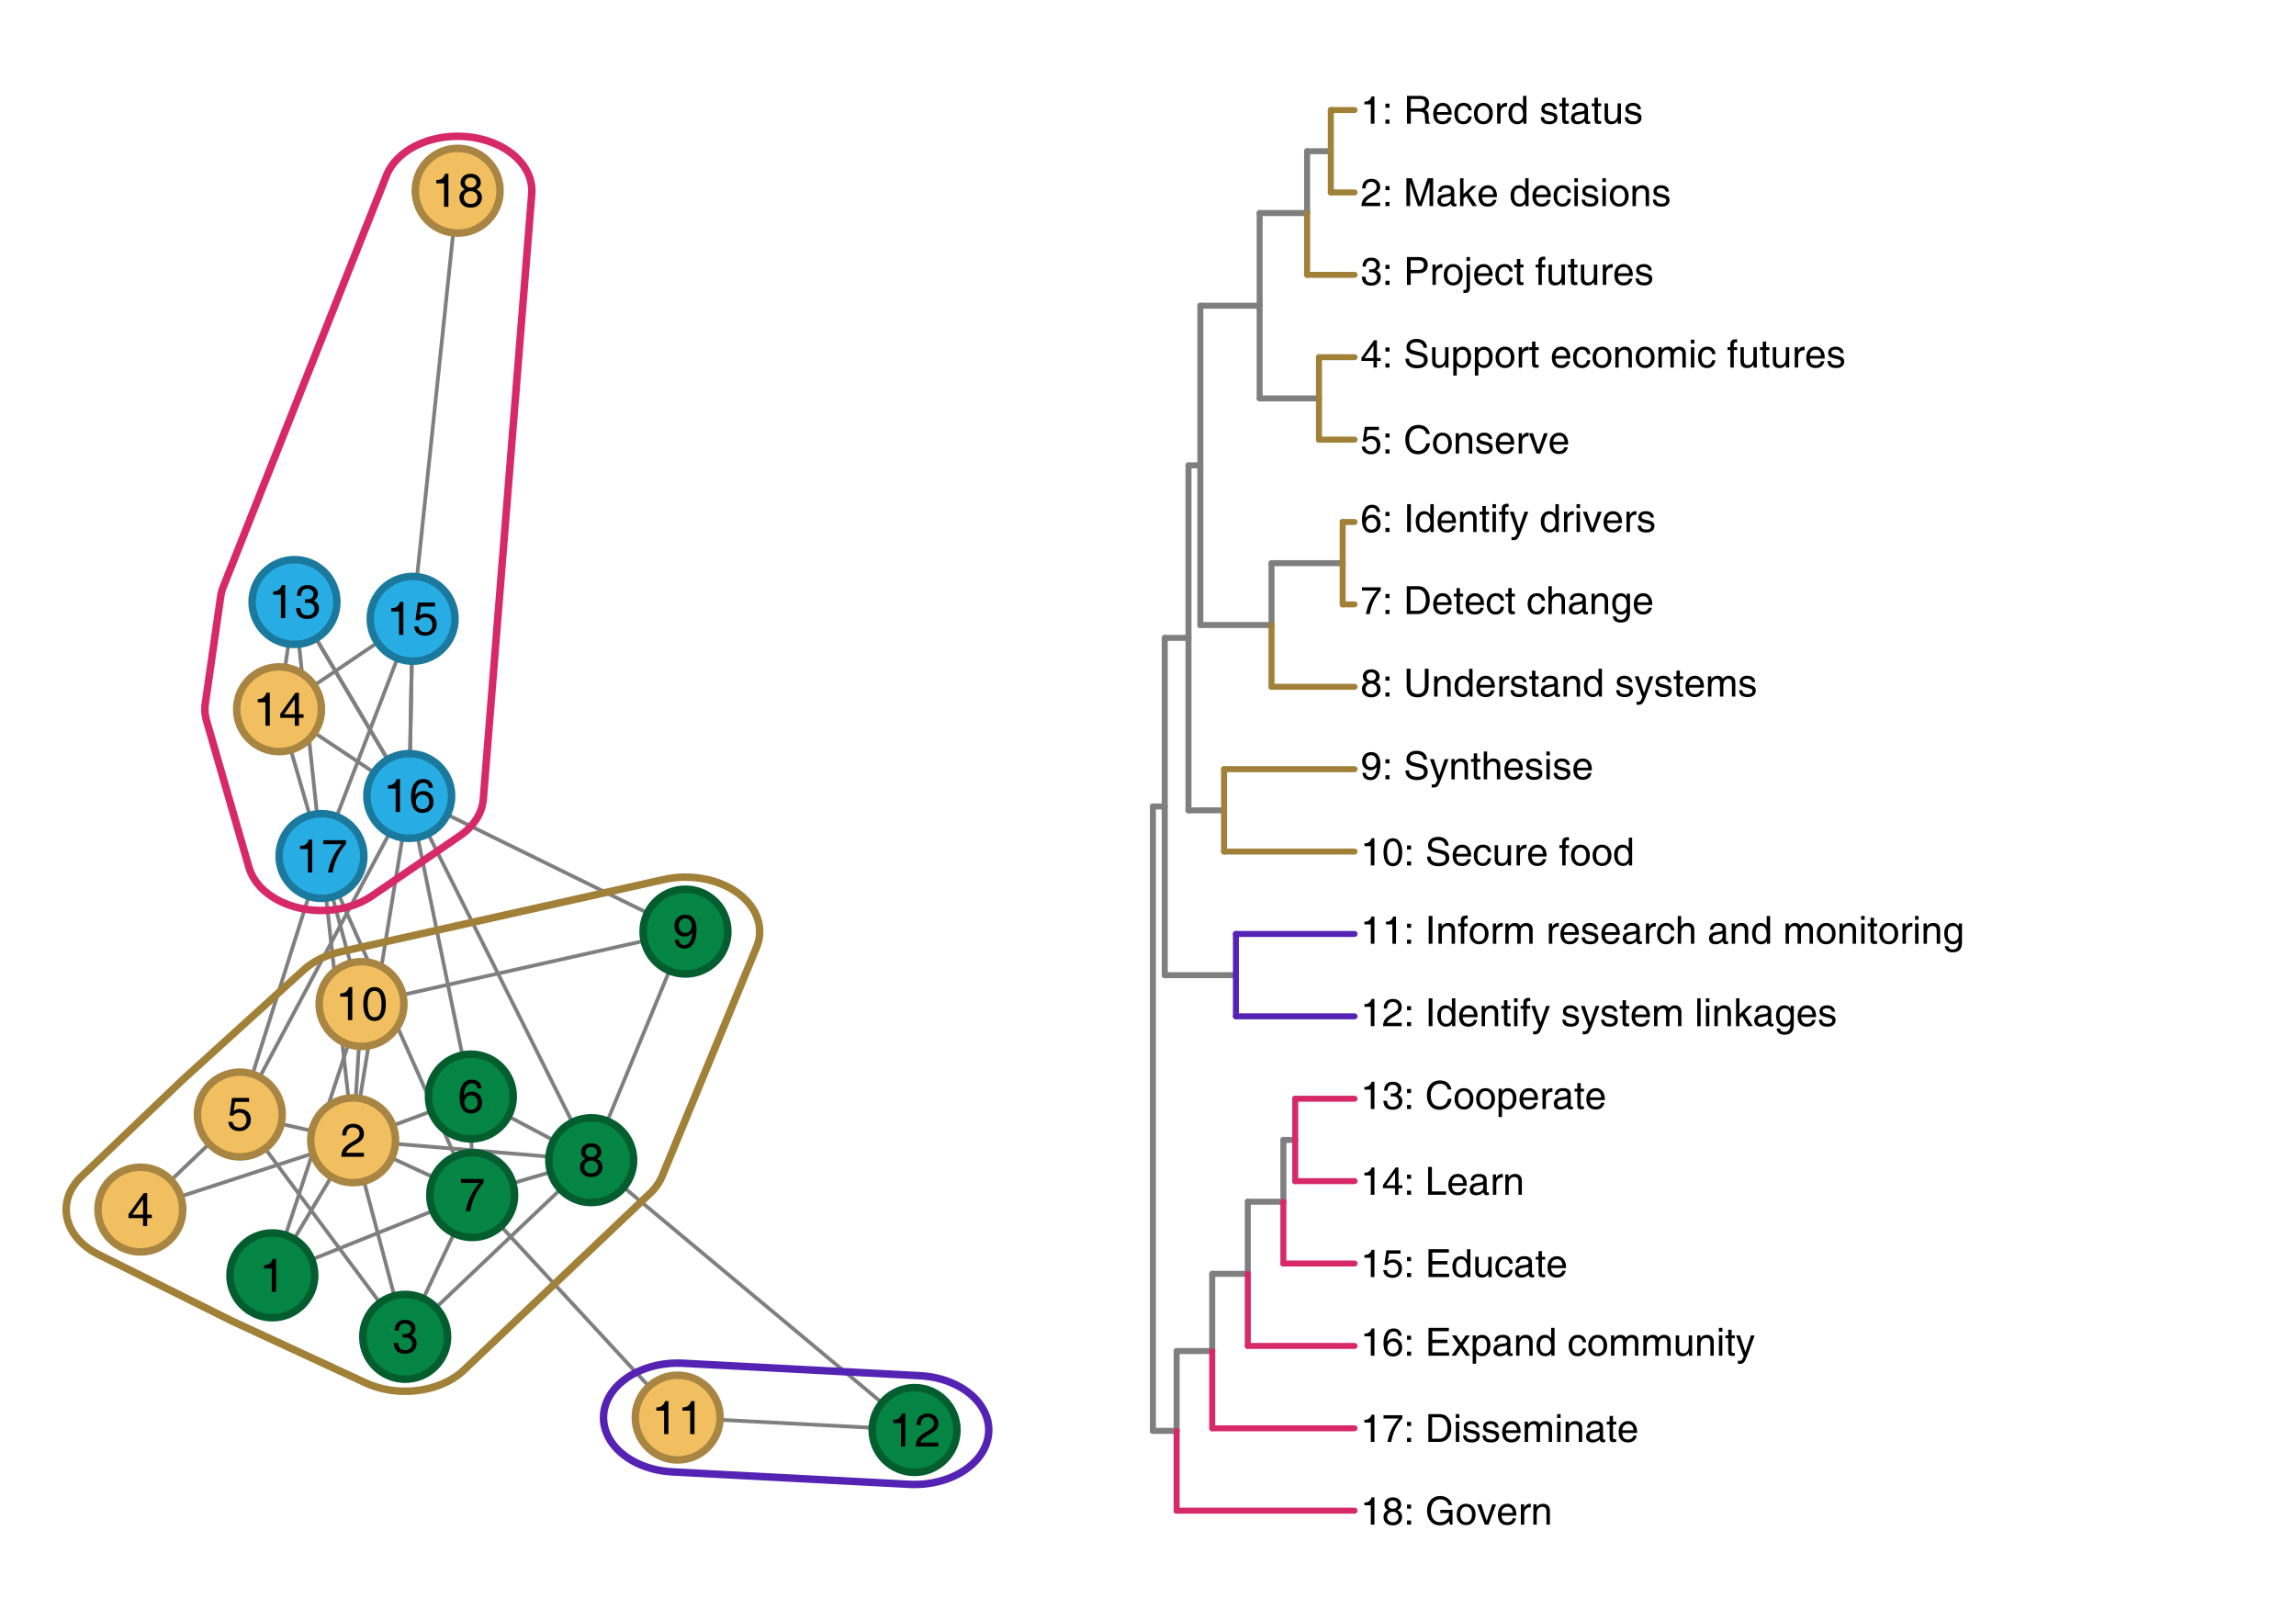<?xml version="1.0" encoding="UTF-8"?>
<svg xmlns="http://www.w3.org/2000/svg" xmlns:xlink="http://www.w3.org/1999/xlink" width="612pt" height="432pt" viewBox="0 0 612 432" version="1.1">
<defs>
<g>
<symbol overflow="visible" id="glyph0-0">
<path style="stroke:none;" d="M 0 -7.781 L 3.469 -7.781 L 3.469 0 L 0 0 Z M 0.609 -7.172 L 0.609 -0.609 L 2.859 -0.609 L 2.859 -7.172 Z M 0.609 -7.172 "/>
</symbol>
<symbol overflow="visible" id="glyph0-1">
<path style="stroke:none;" d="M 3.328 0 L 3.328 -6.234 L 1.266 -6.234 L 1.266 -7.109 C 1.867 -7.098 2.359 -7.227 2.734 -7.5 C 3.117 -7.781 3.406 -8.211 3.594 -8.797 L 4.484 -8.797 L 4.484 0 Z M 3.328 0 "/>
</symbol>
<symbol overflow="visible" id="glyph0-2">
<path style="stroke:none;" d="M 6.344 -6.203 C 6.344 -5.555 6.176 -5.023 5.844 -4.609 C 5.508 -4.191 4.883 -3.727 3.969 -3.219 C 2.977 -2.676 2.301 -2.18 1.938 -1.734 C 1.789 -1.535 1.664 -1.312 1.562 -1.062 L 6.344 -1.062 L 6.344 0 L 0.328 0 C 0.328 -0.926 0.555 -1.68 1.016 -2.266 C 1.473 -2.859 2.332 -3.5 3.594 -4.188 C 4.207 -4.531 4.625 -4.844 4.844 -5.125 C 5.07 -5.414 5.188 -5.785 5.188 -6.234 C 5.188 -6.703 5.02 -7.082 4.688 -7.375 C 4.352 -7.676 3.926 -7.828 3.406 -7.828 C 2.863 -7.828 2.438 -7.641 2.125 -7.266 C 1.812 -6.891 1.645 -6.363 1.625 -5.688 L 0.562 -5.688 C 0.539 -6.656 0.797 -7.414 1.328 -7.969 C 1.867 -8.52 2.613 -8.797 3.562 -8.797 C 4.375 -8.797 5.039 -8.551 5.562 -8.062 C 6.082 -7.582 6.344 -6.961 6.344 -6.203 Z M 6.344 -6.203 "/>
</symbol>
<symbol overflow="visible" id="glyph0-3">
<path style="stroke:none;" d="M 3.469 0.234 C 2.508 0.234 1.77 -0.156 1.25 -0.938 C 0.727 -1.719 0.469 -2.828 0.469 -4.266 C 0.469 -5.711 0.727 -6.828 1.25 -7.609 C 1.77 -8.398 2.508 -8.797 3.469 -8.797 C 4.438 -8.797 5.18 -8.398 5.703 -7.609 C 6.223 -6.828 6.484 -5.711 6.484 -4.266 C 6.484 -2.828 6.223 -1.719 5.703 -0.938 C 5.18 -0.156 4.438 0.234 3.469 0.234 Z M 3.469 -0.75 C 4.094 -0.75 4.555 -1.039 4.859 -1.625 C 5.172 -2.219 5.328 -3.098 5.328 -4.266 C 5.328 -5.441 5.172 -6.32 4.859 -6.906 C 4.555 -7.5 4.094 -7.797 3.469 -7.797 C 2.852 -7.797 2.395 -7.5 2.094 -6.906 C 1.789 -6.32 1.633 -5.441 1.625 -4.266 C 1.633 -3.098 1.789 -2.219 2.094 -1.625 C 2.395 -1.039 2.852 -0.75 3.469 -0.75 Z M 3.469 -0.75 "/>
</symbol>
<symbol overflow="visible" id="glyph0-4">
<path style="stroke:none;" d="M 4.188 -2.109 L 0.312 -2.109 L 0.312 -3.125 L 4.375 -8.781 L 5.297 -8.781 L 5.297 -3.047 L 6.531 -3.047 L 6.531 -2.109 L 5.297 -2.109 L 5.297 0 L 4.188 0 Z M 4.188 -3.047 L 4.188 -7.062 L 1.391 -3.125 L 1.328 -3.047 Z M 4.188 -3.047 "/>
</symbol>
<symbol overflow="visible" id="glyph0-5">
<path style="stroke:none;" d="M 5 -4.656 C 5.227 -4.551 5.441 -4.414 5.641 -4.25 C 6.191 -3.812 6.469 -3.227 6.469 -2.5 C 6.469 -1.676 6.191 -1.016 5.641 -0.516 C 5.086 -0.016 4.363 0.234 3.469 0.234 C 2.57 0.234 1.848 -0.016 1.297 -0.516 C 0.742 -1.016 0.469 -1.676 0.469 -2.5 C 0.469 -3.227 0.742 -3.816 1.297 -4.266 C 1.492 -4.422 1.707 -4.547 1.938 -4.641 C 1.789 -4.723 1.648 -4.812 1.516 -4.906 C 1.023 -5.289 0.781 -5.797 0.781 -6.422 C 0.781 -7.129 1.023 -7.703 1.516 -8.141 C 2.016 -8.578 2.664 -8.797 3.469 -8.797 C 4.27 -8.797 4.914 -8.578 5.406 -8.141 C 5.906 -7.703 6.156 -7.129 6.156 -6.422 C 6.156 -5.797 5.906 -5.289 5.406 -4.906 C 5.281 -4.812 5.145 -4.727 5 -4.656 Z M 3.469 -5.109 C 3.914 -5.109 4.281 -5.234 4.562 -5.484 C 4.852 -5.734 5 -6.055 5 -6.453 C 5 -6.848 4.852 -7.172 4.562 -7.422 C 4.281 -7.672 3.914 -7.797 3.469 -7.797 C 3.02 -7.797 2.648 -7.672 2.359 -7.422 C 2.078 -7.172 1.938 -6.848 1.938 -6.453 C 1.938 -6.055 2.082 -5.734 2.375 -5.484 C 2.656 -5.234 3.02 -5.109 3.469 -5.109 Z M 3.469 -4.156 C 2.926 -4.156 2.484 -3.992 2.141 -3.672 C 1.805 -3.359 1.641 -2.953 1.641 -2.453 C 1.641 -1.953 1.805 -1.539 2.141 -1.219 C 2.484 -0.906 2.926 -0.75 3.469 -0.75 C 4 -0.75 4.438 -0.906 4.781 -1.219 C 5.125 -1.539 5.297 -1.953 5.297 -2.453 C 5.297 -2.953 5.125 -3.363 4.781 -3.688 C 4.438 -4 4 -4.156 3.469 -4.156 Z M 3.469 -4.156 "/>
</symbol>
<symbol overflow="visible" id="glyph0-6">
<path style="stroke:none;" d="M 6.422 -2.828 C 6.422 -1.93 6.141 -1.195 5.578 -0.625 C 5.016 -0.051 4.289 0.234 3.406 0.234 C 2.531 0.234 1.828 0.016 1.297 -0.422 C 0.766 -0.859 0.469 -1.461 0.406 -2.234 L 1.547 -2.234 C 1.609 -1.742 1.805 -1.363 2.141 -1.094 C 2.473 -0.832 2.91 -0.703 3.453 -0.703 C 3.984 -0.703 4.414 -0.883 4.75 -1.25 C 5.094 -1.625 5.266 -2.102 5.266 -2.688 C 5.266 -3.301 5.086 -3.785 4.734 -4.141 C 4.391 -4.504 3.914 -4.688 3.312 -4.688 C 2.988 -4.688 2.676 -4.609 2.375 -4.453 C 2.07 -4.297 1.844 -4.098 1.688 -3.859 L 0.766 -3.922 L 1.391 -8.609 L 5.953 -8.609 L 5.953 -7.547 L 2.219 -7.547 L 1.844 -5.141 L 1.875 -5.156 C 2.363 -5.5 2.875 -5.672 3.406 -5.672 C 4.332 -5.672 5.066 -5.41 5.609 -4.891 C 6.148 -4.379 6.422 -3.691 6.422 -2.828 Z M 6.422 -2.828 "/>
</symbol>
<symbol overflow="visible" id="glyph0-7">
<path style="stroke:none;" d="M 3.719 -8.797 C 4.488 -8.797 5.102 -8.582 5.562 -8.156 C 6.02 -7.738 6.266 -7.164 6.297 -6.438 L 5.219 -6.438 C 5.176 -6.875 5.023 -7.207 4.766 -7.438 C 4.504 -7.676 4.156 -7.797 3.719 -7.797 C 3.039 -7.797 2.52 -7.473 2.156 -6.828 C 1.832 -6.266 1.656 -5.504 1.625 -4.547 C 2.164 -5.242 2.863 -5.594 3.719 -5.594 C 4.539 -5.594 5.203 -5.32 5.703 -4.781 C 6.211 -4.25 6.469 -3.547 6.469 -2.672 C 6.469 -1.797 6.191 -1.094 5.641 -0.562 C 5.098 -0.031 4.375 0.234 3.469 0.234 C 2.508 0.234 1.77 -0.133 1.25 -0.875 C 0.727 -1.613 0.469 -2.672 0.469 -4.047 C 0.469 -5.566 0.754 -6.738 1.328 -7.562 C 1.891 -8.383 2.688 -8.797 3.719 -8.797 Z M 1.766 -2.672 C 1.766 -2.109 1.926 -1.645 2.25 -1.281 C 2.582 -0.926 3.008 -0.75 3.531 -0.75 C 4.051 -0.75 4.477 -0.926 4.812 -1.281 C 5.145 -1.645 5.312 -2.109 5.312 -2.672 C 5.312 -3.234 5.145 -3.695 4.812 -4.062 C 4.477 -4.426 4.051 -4.609 3.531 -4.609 C 3.008 -4.609 2.582 -4.426 2.25 -4.062 C 1.926 -3.695 1.766 -3.234 1.766 -2.672 Z M 1.766 -2.672 "/>
</symbol>
<symbol overflow="visible" id="glyph0-8">
<path style="stroke:none;" d="M 5.078 -6.406 C 5.078 -6.82 4.914 -7.16 4.594 -7.422 C 4.281 -7.68 3.879 -7.812 3.391 -7.812 C 2.867 -7.812 2.469 -7.648 2.188 -7.328 C 1.914 -7.016 1.766 -6.539 1.734 -5.906 L 0.672 -5.906 C 0.672 -6.82 0.91 -7.531 1.391 -8.031 C 1.879 -8.539 2.562 -8.797 3.438 -8.797 C 4.27 -8.797 4.941 -8.582 5.453 -8.156 C 5.961 -7.738 6.219 -7.191 6.219 -6.516 C 6.219 -5.836 5.961 -5.285 5.453 -4.859 C 5.359 -4.785 5.254 -4.711 5.141 -4.641 C 5.348 -4.547 5.535 -4.438 5.703 -4.312 C 6.254 -3.875 6.531 -3.289 6.531 -2.562 C 6.531 -1.738 6.242 -1.066 5.672 -0.547 C 5.098 -0.023 4.363 0.234 3.469 0.234 C 2.488 0.234 1.75 0 1.25 -0.469 C 0.75 -0.945 0.473 -1.676 0.422 -2.656 L 1.578 -2.656 C 1.641 -1.969 1.816 -1.473 2.109 -1.172 C 2.41 -0.879 2.879 -0.734 3.516 -0.734 C 4.055 -0.734 4.5 -0.891 4.844 -1.203 C 5.188 -1.516 5.359 -1.914 5.359 -2.406 C 5.359 -2.914 5.191 -3.32 4.859 -3.625 C 4.578 -3.883 4.211 -4.031 3.766 -4.062 C 3.555 -4.07 3.359 -4.078 3.172 -4.078 C 2.984 -4.078 2.859 -4.07 2.797 -4.062 L 2.797 -5.016 C 2.891 -5.004 3.031 -5 3.219 -5 C 3.406 -5 3.586 -5.008 3.766 -5.031 C 4.117 -5.07 4.406 -5.188 4.625 -5.375 C 4.926 -5.625 5.078 -5.969 5.078 -6.406 Z M 5.078 -6.406 "/>
</symbol>
<symbol overflow="visible" id="glyph0-9">
<path style="stroke:none;" d="M 1.734 0 C 2.016 -1.469 2.457 -2.832 3.062 -4.094 C 3.656 -5.301 4.422 -6.453 5.359 -7.547 L 0.469 -7.547 L 0.469 -8.609 L 6.531 -8.609 L 6.531 -7.641 C 5.57 -6.504 4.801 -5.316 4.219 -4.078 C 3.633 -2.828 3.211 -1.469 2.953 0 Z M 1.734 0 "/>
</symbol>
<symbol overflow="visible" id="glyph0-10">
<path style="stroke:none;" d="M 3.234 0.25 C 2.461 0.25 1.844 0.039 1.375 -0.375 C 0.914 -0.789 0.672 -1.367 0.641 -2.109 L 1.703 -2.109 C 1.742 -1.648 1.895 -1.297 2.156 -1.047 C 2.426 -0.805 2.785 -0.688 3.234 -0.688 C 3.898 -0.688 4.41 -1.055 4.766 -1.797 C 5.023 -2.348 5.195 -3.07 5.281 -3.969 C 4.727 -3.289 4.047 -2.953 3.234 -2.953 C 2.422 -2.953 1.766 -3.219 1.266 -3.75 C 0.773 -4.289 0.531 -5 0.531 -5.875 C 0.531 -6.75 0.801 -7.453 1.344 -7.984 C 1.883 -8.516 2.598 -8.781 3.484 -8.781 C 4.422 -8.781 5.145 -8.445 5.656 -7.781 C 6.164 -7.113 6.422 -6.16 6.422 -4.922 C 6.422 -3.266 6.145 -1.988 5.594 -1.094 C 5.039 -0.195 4.254 0.25 3.234 0.25 Z M 5.141 -5.875 C 5.141 -6.438 4.977 -6.895 4.656 -7.25 C 4.344 -7.613 3.93 -7.797 3.422 -7.797 C 2.91 -7.797 2.492 -7.613 2.172 -7.25 C 1.848 -6.895 1.688 -6.438 1.688 -5.875 C 1.688 -5.301 1.848 -4.832 2.172 -4.469 C 2.492 -4.113 2.91 -3.938 3.422 -3.938 C 3.93 -3.938 4.344 -4.117 4.656 -4.484 C 4.977 -4.836 5.141 -5.301 5.141 -5.875 Z M 5.141 -5.875 "/>
</symbol>
<symbol overflow="visible" id="glyph1-0">
<path style="stroke:none;" d="M 0 -6.438 L 2.875 -6.438 L 2.875 0 L 0 0 Z M 0.5 -5.922 L 0.5 -0.5 L 2.375 -0.5 L 2.375 -5.922 Z M 0.5 -5.922 "/>
</symbol>
<symbol overflow="visible" id="glyph1-1">
<path style="stroke:none;" d="M 2.75 0 L 2.75 -5.156 L 1.047 -5.156 L 1.047 -5.891 C 1.547 -5.879 1.953 -5.988 2.266 -6.219 C 2.586 -6.445 2.82 -6.797 2.969 -7.266 L 3.719 -7.266 L 3.719 0 Z M 2.75 0 "/>
</symbol>
<symbol overflow="visible" id="glyph1-2">
<path style="stroke:none;" d="M 5.25 -5.125 C 5.25 -4.594 5.109 -4.156 4.828 -3.812 C 4.555 -3.469 4.039 -3.086 3.281 -2.672 C 2.469 -2.211 1.91 -1.797 1.609 -1.422 C 1.484 -1.266 1.379 -1.086 1.297 -0.891 L 5.25 -0.891 L 5.25 0 L 0.266 0 C 0.266 -0.758 0.453 -1.383 0.828 -1.875 C 1.211 -2.363 1.93 -2.895 2.984 -3.469 C 3.492 -3.75 3.836 -4.004 4.016 -4.234 C 4.203 -4.473 4.297 -4.781 4.297 -5.156 C 4.297 -5.539 4.156 -5.852 3.875 -6.094 C 3.602 -6.344 3.254 -6.469 2.828 -6.469 C 2.367 -6.469 2.008 -6.312 1.75 -6 C 1.5 -5.695 1.363 -5.266 1.344 -4.703 L 0.469 -4.703 C 0.445 -5.504 0.656 -6.129 1.094 -6.578 C 1.539 -7.035 2.16 -7.266 2.953 -7.266 C 3.617 -7.266 4.172 -7.066 4.609 -6.672 C 5.035 -6.273 5.25 -5.758 5.25 -5.125 Z M 5.25 -5.125 "/>
</symbol>
<symbol overflow="visible" id="glyph1-3">
<path style="stroke:none;" d="M 0.906 -1.094 L 1.984 -1.094 L 1.984 0 L 0.906 0 Z M 0.906 -5.344 L 1.984 -5.344 L 1.984 -4.25 L 0.906 -4.25 Z M 0.906 -5.344 "/>
</symbol>
<symbol overflow="visible" id="glyph1-4">
<path style="stroke:none;" d=""/>
</symbol>
<symbol overflow="visible" id="glyph1-5">
<path style="stroke:none;" d="M 0.938 0 L 0.938 -7.422 L 1.938 -7.422 L 1.938 0 Z M 0.938 0 "/>
</symbol>
<symbol overflow="visible" id="glyph1-6">
<path style="stroke:none;" d="M 2.734 0.141 C 2.004 0.141 1.426 -0.125 1 -0.656 C 0.57 -1.195 0.359 -1.93 0.359 -2.859 C 0.359 -3.672 0.566 -4.32 0.984 -4.812 C 1.398 -5.312 1.941 -5.562 2.609 -5.562 C 3.266 -5.562 3.789 -5.281 4.188 -4.719 L 4.25 -4.625 L 4.25 -7.422 L 5.156 -7.422 L 5.156 0 L 4.312 0 L 4.312 -0.734 L 4.203 -0.578 C 3.828 -0.098 3.336 0.141 2.734 0.141 Z M 2.781 -4.75 C 2.27 -4.75 1.895 -4.582 1.656 -4.25 C 1.426 -3.926 1.312 -3.414 1.312 -2.719 C 1.312 -2.051 1.438 -1.535 1.688 -1.172 C 1.945 -0.805 2.312 -0.625 2.781 -0.625 C 3.219 -0.625 3.57 -0.789 3.844 -1.125 C 4.113 -1.457 4.25 -1.895 4.25 -2.438 C 4.25 -3.176 4.117 -3.742 3.859 -4.141 C 3.609 -4.547 3.25 -4.75 2.781 -4.75 Z M 2.781 -4.75 "/>
</symbol>
<symbol overflow="visible" id="glyph1-7">
<path style="stroke:none;" d="M 2.875 0.141 C 2.113 0.141 1.516 -0.098 1.078 -0.578 C 0.641 -1.066 0.422 -1.738 0.422 -2.594 C 0.422 -3.5 0.648 -4.219 1.109 -4.75 C 1.566 -5.289 2.188 -5.562 2.969 -5.562 C 3.676 -5.562 4.25 -5.297 4.688 -4.766 C 5.125 -4.242 5.344 -3.555 5.344 -2.703 L 5.328 -2.391 L 1.375 -2.391 C 1.414 -1.848 1.539 -1.438 1.75 -1.156 C 2 -0.812 2.398 -0.641 2.953 -0.641 C 3.305 -0.641 3.609 -0.734 3.859 -0.922 C 4.117 -1.117 4.281 -1.367 4.344 -1.672 L 5.25 -1.672 C 5.113 -1.078 4.844 -0.625 4.438 -0.312 C 4.031 -0.008 3.508 0.141 2.875 0.141 Z M 4.391 -3.109 C 4.359 -3.617 4.234 -4.008 4.016 -4.281 C 3.766 -4.594 3.406 -4.75 2.938 -4.75 C 2.457 -4.75 2.07 -4.57 1.781 -4.219 C 1.562 -3.938 1.426 -3.566 1.375 -3.109 Z M 4.391 -3.109 "/>
</symbol>
<symbol overflow="visible" id="glyph1-8">
<path style="stroke:none;" d="M 0.672 0 L 0.672 -5.406 L 1.531 -5.406 L 1.531 -4.609 L 1.734 -4.875 C 2.129 -5.332 2.625 -5.562 3.219 -5.562 C 3.812 -5.562 4.27 -5.398 4.594 -5.078 C 4.914 -4.754 5.078 -4.297 5.078 -3.703 L 5.078 0 L 4.172 0 L 4.172 -3.391 C 4.172 -3.867 4.078 -4.211 3.891 -4.422 C 3.711 -4.629 3.414 -4.734 3 -4.734 C 2.562 -4.734 2.211 -4.566 1.953 -4.234 C 1.703 -3.91 1.578 -3.461 1.578 -2.891 L 1.578 0 Z M 0.672 0 "/>
</symbol>
<symbol overflow="visible" id="glyph1-9">
<path style="stroke:none;" d="M 2.656 0 C 2.344 0.039 2.117 0.062 1.984 0.062 C 1.586 0.062 1.305 -0.02 1.141 -0.188 C 0.973 -0.363 0.891 -0.664 0.891 -1.094 L 0.891 -4.656 L 0.141 -4.656 L 0.141 -5.406 L 0.891 -5.406 L 0.891 -6.922 L 1.797 -6.922 L 1.797 -5.406 L 2.656 -5.406 L 2.656 -4.656 L 1.797 -4.656 L 1.797 -1.094 C 1.797 -0.977 1.844 -0.883 1.938 -0.812 C 2.039 -0.738 2.172 -0.703 2.328 -0.703 L 2.656 -0.703 Z M 2.656 0 "/>
</symbol>
<symbol overflow="visible" id="glyph1-10">
<path style="stroke:none;" d="M 0.703 0 L 0.703 -5.406 L 1.609 -5.406 L 1.609 0 Z M 0.688 -7.422 L 1.625 -7.422 L 1.625 -6.391 L 0.688 -6.391 Z M 0.688 -7.422 "/>
</symbol>
<symbol overflow="visible" id="glyph1-11">
<path style="stroke:none;" d="M 1.797 -4.656 L 1.797 0 L 0.891 0 L 0.891 -4.656 L 0.141 -4.656 L 0.141 -5.406 L 0.891 -5.406 L 0.891 -6.328 C 0.891 -6.723 1.004 -7.02 1.234 -7.219 C 1.473 -7.426 1.832 -7.531 2.312 -7.531 L 2.703 -7.516 L 2.703 -6.703 L 2.344 -6.719 C 2.164 -6.719 2.031 -6.66 1.938 -6.547 C 1.844 -6.43 1.797 -6.27 1.797 -6.062 L 1.797 -5.406 L 2.703 -5.406 L 2.703 -4.656 Z M 1.797 -4.656 "/>
</symbol>
<symbol overflow="visible" id="glyph1-12">
<path style="stroke:none;" d="M 5.062 -5.406 L 3 0.172 C 2.688 1.004 2.406 1.547 2.156 1.797 C 1.906 2.055 1.535 2.188 1.047 2.188 C 0.879 2.195 0.727 2.18 0.594 2.141 L 0.594 1.297 C 0.738 1.348 0.914 1.375 1.125 1.375 C 1.32 1.375 1.488 1.289 1.625 1.125 C 1.77 0.957 1.93 0.641 2.109 0.172 L 2.125 0.094 L 0.109 -5.406 L 1.156 -5.406 L 2.594 -0.938 L 4.062 -5.406 Z M 5.062 -5.406 "/>
</symbol>
<symbol overflow="visible" id="glyph1-13">
<path style="stroke:none;" d="M 3.766 -3.844 C 3.742 -4.133 3.625 -4.363 3.406 -4.531 C 3.188 -4.695 2.895 -4.781 2.531 -4.781 C 2.145 -4.781 1.852 -4.711 1.656 -4.578 C 1.469 -4.453 1.375 -4.266 1.375 -4.016 C 1.375 -3.816 1.441 -3.672 1.578 -3.578 C 1.711 -3.473 1.988 -3.375 2.406 -3.281 L 3.344 -3.062 C 3.863 -2.938 4.238 -2.758 4.469 -2.531 C 4.688 -2.312 4.797 -2 4.797 -1.594 C 4.797 -1.062 4.602 -0.641 4.219 -0.328 C 3.832 -0.016 3.312 0.141 2.656 0.141 C 1.895 0.141 1.328 -0.004 0.953 -0.297 C 0.578 -0.598 0.367 -1.078 0.328 -1.734 L 1.203 -1.734 C 1.242 -1.348 1.379 -1.066 1.609 -0.891 C 1.836 -0.723 2.188 -0.641 2.656 -0.641 C 3.062 -0.641 3.367 -0.711 3.578 -0.859 C 3.797 -1.016 3.906 -1.242 3.906 -1.547 C 3.906 -1.734 3.832 -1.875 3.688 -1.969 C 3.551 -2.07 3.273 -2.172 2.859 -2.266 L 1.922 -2.484 C 1.41 -2.609 1.047 -2.781 0.828 -3 C 0.617 -3.219 0.516 -3.52 0.516 -3.906 C 0.516 -4.414 0.691 -4.816 1.047 -5.109 C 1.41 -5.41 1.906 -5.562 2.531 -5.562 C 3.156 -5.562 3.656 -5.406 4.031 -5.094 C 4.406 -4.789 4.602 -4.375 4.625 -3.844 Z M 3.766 -3.844 "/>
</symbol>
<symbol overflow="visible" id="glyph1-14">
<path style="stroke:none;" d="M 0.672 0 L 0.672 -5.406 L 1.531 -5.406 L 1.531 -4.594 L 1.719 -4.844 C 2.125 -5.32 2.613 -5.562 3.188 -5.562 C 3.664 -5.562 4.051 -5.422 4.344 -5.141 C 4.469 -5.004 4.566 -4.859 4.641 -4.703 L 4.781 -4.891 C 5.176 -5.336 5.645 -5.562 6.188 -5.562 C 6.75 -5.562 7.18 -5.406 7.484 -5.094 C 7.797 -4.789 7.953 -4.359 7.953 -3.797 L 7.953 0 L 7.047 0 L 7.047 -3.484 C 7.047 -3.891 6.961 -4.195 6.797 -4.406 C 6.629 -4.625 6.383 -4.734 6.062 -4.734 C 5.664 -4.734 5.348 -4.578 5.109 -4.266 C 4.879 -3.961 4.766 -3.551 4.766 -3.031 L 4.766 0 L 3.859 0 L 3.859 -3.703 C 3.859 -4.035 3.781 -4.289 3.625 -4.469 C 3.477 -4.645 3.254 -4.734 2.953 -4.734 C 2.555 -4.734 2.227 -4.562 1.969 -4.219 C 1.707 -3.875 1.578 -3.43 1.578 -2.891 L 1.578 0 Z M 0.672 0 "/>
</symbol>
<symbol overflow="visible" id="glyph1-15">
<path style="stroke:none;" d="M 0.688 0 L 0.688 -7.422 L 1.594 -7.422 L 1.594 0 Z M 0.688 0 "/>
</symbol>
<symbol overflow="visible" id="glyph1-16">
<path style="stroke:none;" d="M 0.688 0 L 0.688 -7.422 L 1.594 -7.422 L 1.594 -3.141 L 3.891 -5.406 L 5.047 -5.406 L 2.984 -3.406 L 5.172 0 L 3.984 0 L 2.312 -2.75 L 1.594 -2.047 L 1.594 0 Z M 0.688 0 "/>
</symbol>
<symbol overflow="visible" id="glyph1-17">
<path style="stroke:none;" d="M 2.094 0.141 C 1.562 0.141 1.141 0 0.828 -0.281 C 0.523 -0.562 0.375 -0.941 0.375 -1.422 C 0.375 -1.91 0.52 -2.297 0.812 -2.578 C 1.102 -2.867 1.523 -3.047 2.078 -3.109 L 3.328 -3.266 C 3.422 -3.273 3.516 -3.297 3.609 -3.328 C 3.723 -3.359 3.812 -3.414 3.875 -3.5 C 3.945 -3.594 3.984 -3.707 3.984 -3.844 L 3.984 -3.891 C 3.984 -4.18 3.875 -4.406 3.656 -4.562 C 3.438 -4.727 3.129 -4.812 2.734 -4.812 C 2.359 -4.812 2.066 -4.723 1.859 -4.547 C 1.648 -4.379 1.523 -4.125 1.484 -3.781 L 0.641 -3.781 C 0.68 -4.375 0.891 -4.816 1.266 -5.109 C 1.641 -5.41 2.176 -5.562 2.875 -5.562 C 3.531 -5.562 4.031 -5.422 4.375 -5.141 C 4.719 -4.859 4.891 -4.441 4.891 -3.891 L 4.891 -0.922 C 4.891 -0.828 4.914 -0.754 4.969 -0.703 C 5.031 -0.648 5.109 -0.625 5.203 -0.625 C 5.223 -0.625 5.258 -0.625 5.312 -0.625 C 5.363 -0.633 5.422 -0.645 5.484 -0.656 L 5.484 0 C 5.398 0.031 5.305 0.055 5.203 0.078 C 5.109 0.098 5.023 0.109 4.953 0.109 C 4.609 0.109 4.363 0.016 4.219 -0.172 C 4.113 -0.297 4.039 -0.473 4 -0.703 C 3.926 -0.617 3.848 -0.539 3.766 -0.469 C 3.305 -0.062 2.75 0.141 2.094 0.141 Z M 3.984 -2.141 L 3.984 -2.734 C 3.816 -2.648 3.629 -2.594 3.422 -2.562 L 2.594 -2.438 C 2.145 -2.375 1.82 -2.27 1.625 -2.125 C 1.426 -1.988 1.328 -1.797 1.328 -1.547 C 1.328 -1.242 1.406 -1.008 1.562 -0.844 C 1.727 -0.688 1.961 -0.609 2.266 -0.609 C 2.742 -0.609 3.148 -0.738 3.484 -1 C 3.711 -1.176 3.863 -1.379 3.938 -1.609 C 3.945 -1.648 3.957 -1.719 3.969 -1.812 C 3.977 -1.914 3.984 -2.023 3.984 -2.141 Z M 3.984 -2.141 "/>
</symbol>
<symbol overflow="visible" id="glyph1-18">
<path style="stroke:none;" d="M 2.656 1.531 C 3.176 1.531 3.57 1.363 3.844 1.031 C 4.113 0.707 4.25 0.227 4.25 -0.406 L 4.25 -0.578 C 3.875 -0.098 3.383 0.141 2.781 0.141 C 2.062 0.141 1.488 -0.125 1.062 -0.656 C 0.633 -1.195 0.422 -1.93 0.422 -2.859 C 0.422 -3.672 0.629 -4.32 1.047 -4.812 C 1.461 -5.312 2.016 -5.562 2.703 -5.562 C 3.348 -5.562 3.863 -5.281 4.25 -4.719 L 4.312 -4.625 L 4.312 -5.406 L 5.156 -5.406 L 5.156 -0.406 C 5.156 0.508 4.953 1.188 4.547 1.625 C 4.141 2.062 3.516 2.281 2.672 2.281 C 2.055 2.281 1.566 2.141 1.203 1.859 C 0.848 1.578 0.633 1.164 0.562 0.625 L 1.484 0.625 C 1.535 0.914 1.66 1.141 1.859 1.297 C 2.066 1.453 2.332 1.531 2.656 1.531 Z M 2.828 -4.734 C 2.316 -4.734 1.941 -4.57 1.703 -4.25 C 1.473 -3.926 1.359 -3.414 1.359 -2.719 C 1.359 -2.051 1.484 -1.535 1.734 -1.172 C 1.992 -0.816 2.359 -0.641 2.828 -0.641 C 3.266 -0.641 3.617 -0.801 3.891 -1.125 C 4.16 -1.457 4.297 -1.895 4.297 -2.438 C 4.297 -3.207 4.172 -3.781 3.922 -4.156 C 3.68 -4.539 3.316 -4.734 2.828 -4.734 Z M 2.828 -4.734 "/>
</symbol>
<symbol overflow="visible" id="glyph1-19">
<path style="stroke:none;" d="M 1.734 0 L 0.75 0 L 0.75 -7.422 L 2.203 -7.422 L 4.328 -1.109 L 6.422 -7.422 L 7.875 -7.422 L 7.875 0 L 6.906 0 L 6.906 -6.281 L 4.797 0 L 3.828 0 L 1.734 -6.266 Z M 1.734 0 "/>
</symbol>
<symbol overflow="visible" id="glyph1-20">
<path style="stroke:none;" d="M 4.938 -1.938 C 4.844 -1.258 4.598 -0.742 4.203 -0.391 C 3.816 -0.035 3.305 0.141 2.672 0.141 C 1.953 0.141 1.379 -0.113 0.953 -0.625 C 0.523 -1.145 0.312 -1.836 0.312 -2.703 C 0.312 -3.578 0.531 -4.27 0.969 -4.781 C 1.414 -5.301 2.008 -5.562 2.75 -5.562 C 3.406 -5.562 3.926 -5.383 4.312 -5.031 C 4.695 -4.676 4.906 -4.188 4.938 -3.562 L 4.062 -3.562 C 4.02 -3.945 3.883 -4.242 3.656 -4.453 C 3.426 -4.672 3.117 -4.781 2.734 -4.781 C 2.273 -4.781 1.91 -4.594 1.641 -4.219 C 1.379 -3.852 1.25 -3.348 1.25 -2.703 C 1.25 -2.016 1.367 -1.5 1.609 -1.156 C 1.859 -0.812 2.223 -0.641 2.703 -0.641 C 3.055 -0.641 3.348 -0.75 3.578 -0.969 C 3.816 -1.195 3.977 -1.52 4.062 -1.938 Z M 4.938 -1.938 "/>
</symbol>
<symbol overflow="visible" id="glyph1-21">
<path style="stroke:none;" d="M 2.875 0.141 C 2.125 0.141 1.516 -0.117 1.047 -0.641 C 0.586 -1.16 0.359 -1.848 0.359 -2.703 C 0.359 -3.555 0.586 -4.242 1.047 -4.766 C 1.516 -5.297 2.125 -5.562 2.875 -5.562 C 3.625 -5.562 4.227 -5.297 4.688 -4.766 C 5.156 -4.242 5.391 -3.555 5.391 -2.703 C 5.391 -1.848 5.156 -1.16 4.688 -0.641 C 4.227 -0.117 3.625 0.141 2.875 0.141 Z M 2.875 -0.641 C 3.352 -0.641 3.734 -0.82 4.016 -1.188 C 4.297 -1.562 4.438 -2.066 4.438 -2.703 C 4.438 -3.336 4.297 -3.844 4.016 -4.219 C 3.734 -4.594 3.352 -4.781 2.875 -4.781 C 2.395 -4.781 2.016 -4.594 1.734 -4.219 C 1.453 -3.844 1.312 -3.336 1.312 -2.703 C 1.312 -2.066 1.453 -1.562 1.734 -1.188 C 2.016 -0.82 2.395 -0.641 2.875 -0.641 Z M 2.875 -0.641 "/>
</symbol>
<symbol overflow="visible" id="glyph1-22">
<path style="stroke:none;" d="M 0.797 0 L 0.797 -5.406 L 1.656 -5.406 L 1.656 -4.484 C 1.738 -4.629 1.82 -4.758 1.906 -4.875 C 2.25 -5.332 2.672 -5.562 3.172 -5.562 C 3.254 -5.562 3.344 -5.547 3.438 -5.516 L 3.438 -4.594 L 3.25 -4.594 C 2.758 -4.594 2.379 -4.445 2.109 -4.156 C 1.836 -3.863 1.703 -3.441 1.703 -2.891 L 1.703 0 Z M 0.797 0 "/>
</symbol>
<symbol overflow="visible" id="glyph1-23">
<path style="stroke:none;" d="M 0.672 0 L 0.672 -7.422 L 1.578 -7.422 L 1.578 -4.672 L 1.734 -4.875 C 2.129 -5.332 2.625 -5.562 3.219 -5.562 C 3.812 -5.562 4.27 -5.398 4.594 -5.078 C 4.914 -4.754 5.078 -4.297 5.078 -3.703 L 5.078 0 L 4.172 0 L 4.172 -3.469 C 4.172 -3.914 4.082 -4.238 3.906 -4.438 C 3.738 -4.633 3.461 -4.734 3.078 -4.734 C 2.617 -4.734 2.254 -4.566 1.984 -4.234 C 1.711 -3.91 1.578 -3.461 1.578 -2.891 L 1.578 0 Z M 0.672 0 "/>
</symbol>
<symbol overflow="visible" id="glyph1-24">
<path style="stroke:none;" d="M 2.875 0.203 C 2.082 0.203 1.469 -0.117 1.031 -0.766 C 0.602 -1.422 0.391 -2.344 0.391 -3.531 C 0.391 -4.727 0.602 -5.648 1.031 -6.297 C 1.469 -6.941 2.082 -7.266 2.875 -7.266 C 3.676 -7.266 4.289 -6.941 4.719 -6.297 C 5.156 -5.648 5.375 -4.727 5.375 -3.531 C 5.375 -2.344 5.156 -1.422 4.719 -0.766 C 4.289 -0.117 3.676 0.203 2.875 0.203 Z M 2.875 -0.625 C 3.383 -0.625 3.766 -0.863 4.016 -1.344 C 4.273 -1.832 4.406 -2.562 4.406 -3.531 C 4.406 -4.508 4.273 -5.238 4.016 -5.719 C 3.766 -6.207 3.383 -6.453 2.875 -6.453 C 2.363 -6.453 1.984 -6.207 1.734 -5.719 C 1.484 -5.238 1.352 -4.508 1.344 -3.531 C 1.352 -2.562 1.484 -1.832 1.734 -1.344 C 1.984 -0.863 2.363 -0.625 2.875 -0.625 Z M 2.875 -0.625 "/>
</symbol>
<symbol overflow="visible" id="glyph1-25">
<path style="stroke:none;" d="M 5.312 -5.266 C 5.27 -5.734 5.082 -6.094 4.75 -6.344 C 4.426 -6.602 3.992 -6.734 3.453 -6.734 C 2.879 -6.734 2.445 -6.625 2.156 -6.406 C 1.863 -6.188 1.719 -5.867 1.719 -5.453 C 1.719 -5.16 1.816 -4.945 2.016 -4.812 C 2.211 -4.664 2.602 -4.523 3.188 -4.391 L 4.484 -4.078 C 5.18 -3.91 5.676 -3.664 5.969 -3.344 C 6.27 -3.031 6.422 -2.578 6.422 -1.984 C 6.422 -1.316 6.164 -0.785 5.656 -0.391 C 5.145 0.004 4.453 0.203 3.578 0.203 C 2.609 0.203 1.848 -0.023 1.297 -0.484 C 0.766 -0.93 0.5 -1.539 0.5 -2.312 L 0.5 -2.375 L 1.422 -2.375 C 1.441 -1.832 1.641 -1.414 2.016 -1.125 C 2.391 -0.832 2.91 -0.688 3.578 -0.688 C 4.191 -0.688 4.656 -0.789 4.969 -1 C 5.289 -1.219 5.453 -1.531 5.453 -1.938 C 5.453 -2.289 5.348 -2.555 5.141 -2.734 C 4.93 -2.898 4.508 -3.062 3.875 -3.219 L 2.594 -3.516 C 1.938 -3.672 1.469 -3.891 1.188 -4.172 C 0.906 -4.441 0.766 -4.82 0.766 -5.312 C 0.766 -6.02 1.004 -6.582 1.484 -7 C 1.973 -7.414 2.629 -7.625 3.453 -7.625 C 4.285 -7.625 4.945 -7.414 5.438 -7 C 5.938 -6.582 6.203 -6.004 6.234 -5.266 Z M 5.312 -5.266 "/>
</symbol>
<symbol overflow="visible" id="glyph1-26">
<path style="stroke:none;" d="M 1.609 -5.406 L 1.609 -1.922 C 1.609 -1.461 1.695 -1.133 1.875 -0.938 C 2.051 -0.738 2.336 -0.641 2.734 -0.641 C 3.172 -0.641 3.516 -0.805 3.766 -1.141 C 4.023 -1.484 4.156 -1.941 4.156 -2.516 L 4.156 -5.406 L 5.062 -5.406 L 5.062 0 L 4.203 0 L 4.203 -0.828 C 4.141 -0.723 4.07 -0.629 4 -0.547 C 3.613 -0.086 3.129 0.141 2.547 0.141 C 1.93 0.141 1.469 -0.008 1.156 -0.312 C 0.852 -0.613 0.703 -1.07 0.703 -1.688 L 0.703 -5.406 Z M 1.609 -5.406 "/>
</symbol>
<symbol overflow="visible" id="glyph1-27">
<path style="stroke:none;" d="M 3.469 -1.75 L 0.25 -1.75 L 0.25 -2.594 L 3.625 -7.266 L 4.375 -7.266 L 4.375 -2.516 L 5.406 -2.516 L 5.406 -1.75 L 4.375 -1.75 L 4.375 0 L 3.469 0 Z M 3.469 -2.516 L 3.469 -5.844 L 1.141 -2.594 L 1.094 -2.516 Z M 3.469 -2.516 "/>
</symbol>
<symbol overflow="visible" id="glyph1-28">
<path style="stroke:none;" d="M 0.781 0 L 0.781 -7.422 L 1.797 -7.422 L 1.797 -0.891 L 5.562 -0.891 L 5.562 0 Z M 0.781 0 "/>
</symbol>
<symbol overflow="visible" id="glyph1-29">
<path style="stroke:none;" d="M 4.125 -3.844 C 4.32 -3.758 4.504 -3.648 4.672 -3.516 C 5.117 -3.148 5.344 -2.664 5.344 -2.062 C 5.344 -1.383 5.113 -0.836 4.656 -0.422 C 4.207 -0.004 3.613 0.203 2.875 0.203 C 2.125 0.203 1.52 -0.004 1.062 -0.422 C 0.613 -0.836 0.391 -1.383 0.391 -2.062 C 0.391 -2.664 0.617 -3.156 1.078 -3.531 C 1.234 -3.656 1.406 -3.758 1.594 -3.844 C 1.477 -3.906 1.363 -3.977 1.25 -4.062 C 0.844 -4.383 0.641 -4.801 0.641 -5.312 C 0.641 -5.906 0.844 -6.379 1.25 -6.734 C 1.664 -7.086 2.207 -7.266 2.875 -7.266 C 3.539 -7.266 4.078 -7.086 4.484 -6.734 C 4.891 -6.379 5.094 -5.906 5.094 -5.312 C 5.094 -4.801 4.891 -4.383 4.484 -4.062 C 4.367 -3.977 4.25 -3.906 4.125 -3.844 Z M 2.875 -4.234 C 3.238 -4.234 3.535 -4.332 3.766 -4.531 C 4.004 -4.738 4.125 -5.008 4.125 -5.344 C 4.125 -5.664 4.004 -5.93 3.766 -6.141 C 3.535 -6.348 3.238 -6.453 2.875 -6.453 C 2.5 -6.453 2.191 -6.348 1.953 -6.141 C 1.723 -5.93 1.609 -5.664 1.609 -5.344 C 1.609 -5.008 1.723 -4.738 1.953 -4.531 C 2.191 -4.332 2.5 -4.234 2.875 -4.234 Z M 2.875 -3.438 C 2.426 -3.438 2.062 -3.301 1.781 -3.031 C 1.5 -2.77 1.359 -2.438 1.359 -2.031 C 1.359 -1.613 1.5 -1.273 1.781 -1.016 C 2.062 -0.754 2.426 -0.625 2.875 -0.625 C 3.312 -0.625 3.672 -0.754 3.953 -1.016 C 4.242 -1.273 4.391 -1.613 4.391 -2.031 C 4.391 -2.438 4.242 -2.773 3.953 -3.047 C 3.672 -3.305 3.312 -3.438 2.875 -3.438 Z M 2.875 -3.438 "/>
</symbol>
<symbol overflow="visible" id="glyph1-30">
<path style="stroke:none;" d="M 3.953 0.203 C 2.922 0.203 2.086 -0.156 1.453 -0.875 C 0.816 -1.594 0.5 -2.535 0.5 -3.703 C 0.5 -4.879 0.82 -5.828 1.469 -6.547 C 2.113 -7.266 2.961 -7.625 4.016 -7.625 C 4.828 -7.625 5.523 -7.395 6.109 -6.938 C 6.691 -6.488 7.035 -5.91 7.141 -5.203 L 6.172 -5.203 C 6.078 -5.691 5.836 -6.066 5.453 -6.328 C 5.066 -6.598 4.566 -6.734 3.953 -6.734 C 3.234 -6.734 2.648 -6.453 2.203 -5.891 C 1.754 -5.336 1.531 -4.602 1.531 -3.688 C 1.531 -2.727 1.742 -1.984 2.172 -1.453 C 2.609 -0.922 3.223 -0.656 4.016 -0.656 C 4.773 -0.656 5.391 -0.938 5.859 -1.5 C 5.93 -1.582 6 -1.672 6.062 -1.766 C 6.145 -1.898 6.211 -2.082 6.266 -2.312 C 6.328 -2.551 6.359 -2.781 6.359 -3 L 6.359 -3.094 L 4.031 -3.094 L 4.031 -3.938 L 7.281 -3.938 L 7.281 0 L 6.656 0 L 6.406 -0.938 L 6.359 -0.875 C 5.742 -0.156 4.941 0.203 3.953 0.203 Z M 3.953 0.203 "/>
</symbol>
<symbol overflow="visible" id="glyph1-31">
<path style="stroke:none;" d="M 0.078 -5.406 L 1.141 -5.406 L 2.594 -0.984 L 4.094 -5.406 L 5.094 -5.406 L 3.078 0 L 2.094 0 Z M 0.078 -5.406 "/>
</symbol>
<symbol overflow="visible" id="glyph1-32">
<path style="stroke:none;" d="M 5.312 -2.344 C 5.312 -1.594 5.078 -0.977 4.609 -0.5 C 4.148 -0.031 3.555 0.203 2.828 0.203 C 2.098 0.203 1.508 0.02 1.062 -0.344 C 0.625 -0.707 0.379 -1.211 0.328 -1.859 L 1.281 -1.859 C 1.332 -1.453 1.492 -1.133 1.766 -0.906 C 2.047 -0.688 2.41 -0.578 2.859 -0.578 C 3.297 -0.578 3.656 -0.727 3.938 -1.031 C 4.219 -1.344 4.359 -1.742 4.359 -2.234 C 4.359 -2.734 4.211 -3.129 3.922 -3.422 C 3.629 -3.723 3.238 -3.875 2.75 -3.875 C 2.477 -3.875 2.219 -3.812 1.969 -3.688 C 1.719 -3.562 1.531 -3.398 1.406 -3.203 L 0.625 -3.25 L 1.156 -7.125 L 4.922 -7.125 L 4.922 -6.25 L 1.844 -6.25 L 1.531 -4.25 L 1.562 -4.266 C 1.957 -4.547 2.379 -4.688 2.828 -4.688 C 3.586 -4.688 4.191 -4.473 4.641 -4.047 C 5.086 -3.629 5.312 -3.062 5.312 -2.344 Z M 5.312 -2.344 "/>
</symbol>
<symbol overflow="visible" id="glyph1-33">
<path style="stroke:none;" d="M 7.047 -2.734 C 6.922 -1.816 6.566 -1.098 5.984 -0.578 C 5.41 -0.055 4.688 0.203 3.812 0.203 C 2.789 0.203 1.973 -0.148 1.359 -0.859 C 0.754 -1.566 0.453 -2.516 0.453 -3.703 C 0.453 -4.898 0.766 -5.852 1.391 -6.562 C 2.023 -7.27 2.875 -7.625 3.938 -7.625 C 4.781 -7.625 5.469 -7.406 6 -6.969 C 6.539 -6.539 6.867 -5.953 6.984 -5.203 L 6.016 -5.203 C 5.922 -5.691 5.691 -6.066 5.328 -6.328 C 4.961 -6.598 4.492 -6.734 3.922 -6.734 C 3.18 -6.734 2.586 -6.457 2.141 -5.906 C 1.703 -5.363 1.484 -4.629 1.484 -3.703 C 1.484 -2.723 1.688 -1.973 2.094 -1.453 C 2.508 -0.941 3.109 -0.688 3.891 -0.688 C 4.461 -0.688 4.938 -0.863 5.312 -1.219 C 5.695 -1.57 5.953 -2.078 6.078 -2.734 Z M 7.047 -2.734 "/>
</symbol>
<symbol overflow="visible" id="glyph1-34">
<path style="stroke:none;" d="M 0.594 -5.406 L 1.469 -5.406 L 1.469 -4.641 L 1.516 -4.703 C 1.898 -5.273 2.41 -5.562 3.047 -5.562 C 3.754 -5.562 4.312 -5.316 4.719 -4.828 C 5.133 -4.348 5.344 -3.691 5.344 -2.859 C 5.344 -1.922 5.133 -1.188 4.719 -0.656 C 4.301 -0.125 3.727 0.141 3 0.141 C 2.383 0.141 1.898 -0.094 1.547 -0.562 L 1.516 -0.594 L 1.516 2.141 L 0.594 2.141 Z M 2.953 -0.641 C 3.422 -0.641 3.781 -0.816 4.031 -1.172 C 4.281 -1.535 4.406 -2.062 4.406 -2.75 C 4.406 -3.426 4.285 -3.926 4.047 -4.25 C 3.805 -4.57 3.441 -4.734 2.953 -4.734 C 2.453 -4.734 2.086 -4.551 1.859 -4.188 C 1.629 -3.82 1.516 -3.238 1.516 -2.438 C 1.516 -1.863 1.633 -1.422 1.875 -1.109 C 2.125 -0.797 2.484 -0.641 2.953 -0.641 Z M 2.953 -0.641 "/>
</symbol>
<symbol overflow="visible" id="glyph1-35">
<path style="stroke:none;" d="M 3.078 -7.266 C 3.711 -7.266 4.219 -7.094 4.594 -6.75 C 4.977 -6.406 5.188 -5.93 5.219 -5.328 L 4.312 -5.328 C 4.281 -5.691 4.156 -5.969 3.938 -6.156 C 3.719 -6.352 3.43 -6.453 3.078 -6.453 C 2.516 -6.453 2.082 -6.18 1.781 -5.641 C 1.52 -5.18 1.375 -4.555 1.344 -3.766 C 1.789 -4.336 2.367 -4.625 3.078 -4.625 C 3.754 -4.625 4.301 -4.398 4.719 -3.953 C 5.145 -3.516 5.359 -2.938 5.359 -2.219 C 5.359 -1.488 5.129 -0.898 4.672 -0.453 C 4.211 -0.016 3.613 0.203 2.875 0.203 C 2.082 0.203 1.469 -0.102 1.031 -0.719 C 0.602 -1.332 0.391 -2.207 0.391 -3.344 C 0.391 -4.602 0.625 -5.57 1.094 -6.25 C 1.562 -6.926 2.223 -7.266 3.078 -7.266 Z M 1.453 -2.219 C 1.453 -1.75 1.586 -1.363 1.859 -1.062 C 2.141 -0.77 2.492 -0.625 2.922 -0.625 C 3.359 -0.625 3.711 -0.77 3.984 -1.062 C 4.254 -1.363 4.391 -1.75 4.391 -2.219 C 4.391 -2.688 4.254 -3.066 3.984 -3.359 C 3.711 -3.66 3.359 -3.812 2.922 -3.812 C 2.492 -3.812 2.141 -3.66 1.859 -3.359 C 1.586 -3.066 1.453 -2.688 1.453 -2.219 Z M 1.453 -2.219 "/>
</symbol>
<symbol overflow="visible" id="glyph1-36">
<path style="stroke:none;" d="M 0.891 0 L 0.891 -7.422 L 6.312 -7.422 L 6.312 -6.531 L 1.891 -6.531 L 1.891 -4.266 L 5.938 -4.266 L 5.938 -3.375 L 1.891 -3.375 L 1.891 -0.891 L 6.375 -0.891 L 6.375 0 Z M 0.891 0 "/>
</symbol>
<symbol overflow="visible" id="glyph1-37">
<path style="stroke:none;" d="M 0.109 0 L 2.031 -2.781 L 0.219 -5.406 L 1.391 -5.406 L 2.625 -3.484 L 3.891 -5.406 L 5.016 -5.406 L 3.188 -2.766 L 5.078 0 L 3.938 0 L 2.594 -2.062 L 1.266 0 Z M 0.109 0 "/>
</symbol>
<symbol overflow="visible" id="glyph1-38">
<path style="stroke:none;" d="M 4.203 -5.297 C 4.203 -5.641 4.07 -5.922 3.812 -6.141 C 3.551 -6.359 3.219 -6.469 2.812 -6.469 C 2.375 -6.469 2.039 -6.332 1.812 -6.062 C 1.582 -5.801 1.457 -5.41 1.438 -4.891 L 0.562 -4.891 C 0.562 -5.648 0.758 -6.234 1.156 -6.641 C 1.551 -7.055 2.113 -7.266 2.844 -7.266 C 3.539 -7.266 4.098 -7.094 4.516 -6.75 C 4.941 -6.406 5.156 -5.953 5.156 -5.391 C 5.156 -4.828 4.941 -4.375 4.516 -4.031 C 4.43 -3.957 4.344 -3.895 4.25 -3.844 C 4.426 -3.77 4.582 -3.676 4.719 -3.562 C 5.176 -3.207 5.406 -2.727 5.406 -2.125 C 5.406 -1.438 5.164 -0.875 4.688 -0.438 C 4.219 -0.008 3.613 0.203 2.875 0.203 C 2.062 0.203 1.445 0.004 1.031 -0.391 C 0.613 -0.785 0.391 -1.383 0.359 -2.188 L 1.312 -2.188 C 1.363 -1.625 1.508 -1.219 1.75 -0.969 C 2 -0.727 2.383 -0.609 2.906 -0.609 C 3.352 -0.609 3.719 -0.738 4 -1 C 4.289 -1.258 4.438 -1.586 4.438 -1.984 C 4.438 -2.41 4.297 -2.75 4.016 -3 C 3.785 -3.219 3.484 -3.336 3.109 -3.359 C 2.941 -3.367 2.781 -3.375 2.625 -3.375 C 2.469 -3.375 2.363 -3.367 2.312 -3.359 L 2.312 -4.156 C 2.383 -4.133 2.5 -4.125 2.656 -4.125 C 2.812 -4.125 2.969 -4.133 3.125 -4.156 C 3.414 -4.195 3.648 -4.297 3.828 -4.453 C 4.078 -4.648 4.203 -4.93 4.203 -5.297 Z M 4.203 -5.297 "/>
</symbol>
<symbol overflow="visible" id="glyph1-39">
<path style="stroke:none;" d="M 1.438 0 C 1.664 -1.219 2.031 -2.348 2.531 -3.391 C 3.02 -4.391 3.656 -5.344 4.438 -6.25 L 0.391 -6.25 L 0.391 -7.125 L 5.406 -7.125 L 5.406 -6.312 C 4.613 -5.383 3.973 -4.406 3.484 -3.375 C 3.004 -2.332 2.66 -1.207 2.453 0 Z M 1.438 0 "/>
</symbol>
<symbol overflow="visible" id="glyph1-40">
<path style="stroke:none;" d="M 0.844 0 L 0.844 -7.422 L 3.891 -7.422 C 4.828 -7.422 5.57 -7.082 6.125 -6.406 C 6.688 -5.738 6.969 -4.836 6.969 -3.703 C 6.969 -2.578 6.68 -1.676 6.109 -1 C 5.547 -0.332 4.781 0 3.812 0 Z M 1.844 -0.859 L 3.688 -0.859 C 4.406 -0.859 4.957 -1.102 5.344 -1.594 C 5.738 -2.094 5.938 -2.797 5.938 -3.703 C 5.938 -4.617 5.75 -5.32 5.375 -5.812 C 5 -6.312 4.461 -6.562 3.766 -6.562 L 1.844 -6.562 Z M 1.844 -0.859 "/>
</symbol>
<symbol overflow="visible" id="glyph1-41">
<path style="stroke:none;" d="M 0.906 0 L 0.906 -7.422 L 4.359 -7.422 C 5.148 -7.422 5.75 -7.25 6.156 -6.906 C 6.57 -6.57 6.781 -6.07 6.781 -5.406 C 6.781 -4.758 6.566 -4.254 6.141 -3.891 C 6.023 -3.797 5.906 -3.711 5.781 -3.641 L 5.953 -3.562 C 6.398 -3.301 6.633 -2.863 6.656 -2.25 L 6.703 -0.906 C 6.703 -0.676 6.727 -0.508 6.781 -0.406 C 6.832 -0.312 6.93 -0.234 7.078 -0.172 L 7.078 0 L 5.844 0 C 5.812 -0.062 5.781 -0.219 5.75 -0.469 C 5.727 -0.727 5.711 -1.016 5.703 -1.328 L 5.672 -1.922 C 5.66 -2.379 5.547 -2.707 5.328 -2.906 C 5.117 -3.102 4.773 -3.203 4.297 -3.203 L 1.922 -3.203 L 1.922 0 Z M 1.922 -4.078 L 4.406 -4.078 C 4.863 -4.078 5.203 -4.176 5.422 -4.375 C 5.641 -4.582 5.75 -4.906 5.75 -5.344 C 5.75 -5.77 5.633 -6.082 5.406 -6.281 C 5.176 -6.477 4.816 -6.578 4.328 -6.578 L 1.922 -6.578 Z M 1.922 -4.078 "/>
</symbol>
<symbol overflow="visible" id="glyph1-42">
<path style="stroke:none;" d="M 2.688 0.203 C 2.039 0.203 1.523 0.031 1.141 -0.312 C 0.766 -0.656 0.562 -1.133 0.531 -1.75 L 1.406 -1.75 C 1.445 -1.375 1.578 -1.082 1.797 -0.875 C 2.016 -0.676 2.312 -0.578 2.688 -0.578 C 3.227 -0.578 3.645 -0.879 3.938 -1.484 C 4.156 -1.941 4.297 -2.539 4.359 -3.281 C 3.91 -2.719 3.352 -2.438 2.688 -2.438 C 2.008 -2.438 1.461 -2.656 1.047 -3.094 C 0.641 -3.539 0.438 -4.129 0.438 -4.859 C 0.438 -5.578 0.66 -6.156 1.109 -6.594 C 1.555 -7.039 2.145 -7.266 2.875 -7.266 C 3.656 -7.266 4.254 -6.988 4.672 -6.438 C 5.098 -5.883 5.312 -5.098 5.312 -4.078 C 5.312 -2.703 5.082 -1.645 4.625 -0.906 C 4.164 -0.164 3.52 0.203 2.688 0.203 Z M 4.25 -4.859 C 4.25 -5.328 4.113 -5.707 3.844 -6 C 3.582 -6.301 3.242 -6.453 2.828 -6.453 C 2.41 -6.453 2.066 -6.301 1.797 -6 C 1.535 -5.707 1.406 -5.328 1.406 -4.859 C 1.406 -4.391 1.535 -4.004 1.797 -3.703 C 2.066 -3.41 2.41 -3.266 2.828 -3.266 C 3.242 -3.266 3.586 -3.414 3.859 -3.719 C 4.117 -4.008 4.25 -4.391 4.25 -4.859 Z M 4.25 -4.859 "/>
</symbol>
<symbol overflow="visible" id="glyph1-43">
<path style="stroke:none;" d="M 6.656 -2.719 C 6.656 -1.801 6.395 -1.082 5.875 -0.562 C 5.363 -0.051 4.656 0.203 3.75 0.203 C 2.789 0.203 2.062 -0.039 1.562 -0.531 C 1.062 -1.031 0.812 -1.758 0.812 -2.719 L 0.812 -7.422 L 1.828 -7.422 L 1.828 -2.797 C 1.828 -2.109 1.988 -1.582 2.312 -1.219 C 2.633 -0.863 3.113 -0.688 3.75 -0.688 C 4.375 -0.688 4.848 -0.863 5.172 -1.219 C 5.492 -1.582 5.656 -2.109 5.656 -2.797 L 5.656 -7.422 L 6.656 -7.422 Z M 6.656 -2.719 "/>
</symbol>
<symbol overflow="visible" id="glyph1-44">
<path style="stroke:none;" d="M 0.891 0 L 0.891 -7.422 L 4.141 -7.422 C 4.859 -7.422 5.422 -7.238 5.828 -6.875 C 6.234 -6.52 6.438 -6.02 6.438 -5.375 C 6.438 -4.676 6.234 -4.125 5.828 -3.719 C 5.422 -3.32 4.859 -3.125 4.141 -3.125 C 3.191 -3.133 2.441 -3.133 1.891 -3.125 L 1.891 0 Z M 1.891 -3.984 L 3.891 -3.984 C 4.41 -3.984 4.789 -4.094 5.031 -4.312 C 5.281 -4.539 5.406 -4.891 5.406 -5.359 C 5.406 -5.773 5.281 -6.078 5.031 -6.266 C 4.789 -6.461 4.41 -6.562 3.891 -6.562 L 1.891 -6.562 Z M 1.891 -3.984 "/>
</symbol>
<symbol overflow="visible" id="glyph1-45">
<path style="stroke:none;" d="M 0.688 -5.406 L 1.594 -5.406 L 1.594 0.734 C 1.594 1.234 1.484 1.594 1.266 1.812 C 1.055 2.039 0.707 2.156 0.219 2.156 C 0.082 2.156 -0.039 2.145 -0.156 2.125 L -0.156 1.344 L 0.016 1.344 C 0.273 1.344 0.453 1.301 0.547 1.219 C 0.641 1.133 0.688 0.973 0.688 0.734 Z M 0.672 -7.422 L 1.609 -7.422 L 1.609 -6.391 L 0.672 -6.391 Z M 0.672 -7.422 "/>
</symbol>
</g>
</defs>
<g id="surface6">
<path style="fill:none;stroke-width:1;stroke-linecap:round;stroke-linejoin:round;stroke:rgb(49.804%,49.804%,49.804%);stroke-opacity:1;stroke-miterlimit:10;" d="M 72.594 339.934 L 125.863 318.547 "/>
<path style="fill:none;stroke-width:1;stroke-linecap:round;stroke-linejoin:round;stroke:rgb(49.804%,49.804%,49.804%);stroke-opacity:1;stroke-miterlimit:10;" d="M 109.988 164.941 L 109.086 212.164 "/>
<path style="fill:none;stroke-width:1;stroke-linecap:round;stroke-linejoin:round;stroke:rgb(49.804%,49.804%,49.804%);stroke-opacity:1;stroke-miterlimit:10;" d="M 78.496 160.469 L 109.086 212.164 "/>
<path style="fill:none;stroke-width:1;stroke-linecap:round;stroke-linejoin:round;stroke:rgb(49.804%,49.804%,49.804%);stroke-opacity:1;stroke-miterlimit:10;" d="M 125.863 318.547 L 125.508 292.281 "/>
<path style="fill:none;stroke-width:1;stroke-linecap:round;stroke-linejoin:round;stroke:rgb(49.804%,49.804%,49.804%);stroke-opacity:1;stroke-miterlimit:10;" d="M 109.086 212.164 L 125.508 292.281 "/>
<path style="fill:none;stroke-width:1;stroke-linecap:round;stroke-linejoin:round;stroke:rgb(49.804%,49.804%,49.804%);stroke-opacity:1;stroke-miterlimit:10;" d="M 109.086 212.164 L 182.719 248.316 "/>
<path style="fill:none;stroke-width:1;stroke-linecap:round;stroke-linejoin:round;stroke:rgb(49.804%,49.804%,49.804%);stroke-opacity:1;stroke-miterlimit:10;" d="M 125.863 318.547 L 108.004 356.32 "/>
<path style="fill:none;stroke-width:1;stroke-linecap:round;stroke-linejoin:round;stroke:rgb(49.804%,49.804%,49.804%);stroke-opacity:1;stroke-miterlimit:10;" d="M 157.594 309.242 L 108.004 356.32 "/>
<path style="fill:none;stroke-width:1;stroke-linecap:round;stroke-linejoin:round;stroke:rgb(49.804%,49.804%,49.804%);stroke-opacity:1;stroke-miterlimit:10;" d="M 125.863 318.547 L 157.594 309.242 "/>
<path style="fill:none;stroke-width:1;stroke-linecap:round;stroke-linejoin:round;stroke:rgb(49.804%,49.804%,49.804%);stroke-opacity:1;stroke-miterlimit:10;" d="M 109.086 212.164 L 157.594 309.242 "/>
<path style="fill:none;stroke-width:1;stroke-linecap:round;stroke-linejoin:round;stroke:rgb(49.804%,49.804%,49.804%);stroke-opacity:1;stroke-miterlimit:10;" d="M 125.508 292.281 L 157.594 309.242 "/>
<path style="fill:none;stroke-width:1;stroke-linecap:round;stroke-linejoin:round;stroke:rgb(49.804%,49.804%,49.804%);stroke-opacity:1;stroke-miterlimit:10;" d="M 182.719 248.316 L 157.594 309.242 "/>
<path style="fill:none;stroke-width:1;stroke-linecap:round;stroke-linejoin:round;stroke:rgb(49.804%,49.804%,49.804%);stroke-opacity:1;stroke-miterlimit:10;" d="M 243.777 381.16 L 157.594 309.242 "/>
<path style="fill:none;stroke-width:1;stroke-linecap:round;stroke-linejoin:round;stroke:rgb(49.804%,49.804%,49.804%);stroke-opacity:1;stroke-miterlimit:10;" d="M 125.863 318.547 L 85.691 228.168 "/>
<path style="fill:none;stroke-width:1;stroke-linecap:round;stroke-linejoin:round;stroke:rgb(49.804%,49.804%,49.804%);stroke-opacity:1;stroke-miterlimit:10;" d="M 109.086 212.164 L 109.988 164.941 "/>
<path style="fill:none;stroke-width:1;stroke-linecap:round;stroke-linejoin:round;stroke:rgb(49.804%,49.804%,49.804%);stroke-opacity:1;stroke-miterlimit:10;" d="M 85.691 228.168 L 109.988 164.941 "/>
<path style="fill:none;stroke-width:1;stroke-linecap:round;stroke-linejoin:round;stroke:rgb(49.804%,49.804%,49.804%);stroke-opacity:1;stroke-miterlimit:10;" d="M 109.086 212.164 L 78.496 160.469 "/>
<path style="fill:none;stroke-width:1;stroke-linecap:round;stroke-linejoin:round;stroke:rgb(49.804%,49.804%,49.804%);stroke-opacity:1;stroke-miterlimit:10;" d="M 85.691 228.168 L 78.496 160.469 "/>
<path style="fill:none;stroke-width:1;stroke-linecap:round;stroke-linejoin:round;stroke:rgb(49.804%,49.804%,49.804%);stroke-opacity:1;stroke-miterlimit:10;" d="M 72.594 339.934 L 94.133 303.941 "/>
<path style="fill:none;stroke-width:1;stroke-linecap:round;stroke-linejoin:round;stroke:rgb(49.804%,49.804%,49.804%);stroke-opacity:1;stroke-miterlimit:10;" d="M 125.863 318.547 L 94.133 303.941 "/>
<path style="fill:none;stroke-width:1;stroke-linecap:round;stroke-linejoin:round;stroke:rgb(49.804%,49.804%,49.804%);stroke-opacity:1;stroke-miterlimit:10;" d="M 109.086 212.164 L 94.133 303.941 "/>
<path style="fill:none;stroke-width:1;stroke-linecap:round;stroke-linejoin:round;stroke:rgb(49.804%,49.804%,49.804%);stroke-opacity:1;stroke-miterlimit:10;" d="M 125.508 292.281 L 94.133 303.941 "/>
<path style="fill:none;stroke-width:1;stroke-linecap:round;stroke-linejoin:round;stroke:rgb(49.804%,49.804%,49.804%);stroke-opacity:1;stroke-miterlimit:10;" d="M 108.004 356.32 L 94.133 303.941 "/>
<path style="fill:none;stroke-width:1;stroke-linecap:round;stroke-linejoin:round;stroke:rgb(49.804%,49.804%,49.804%);stroke-opacity:1;stroke-miterlimit:10;" d="M 157.594 309.242 L 94.133 303.941 "/>
<path style="fill:none;stroke-width:1;stroke-linecap:round;stroke-linejoin:round;stroke:rgb(49.804%,49.804%,49.804%);stroke-opacity:1;stroke-miterlimit:10;" d="M 85.691 228.168 L 94.133 303.941 "/>
<path style="fill:none;stroke-width:1;stroke-linecap:round;stroke-linejoin:round;stroke:rgb(49.804%,49.804%,49.804%);stroke-opacity:1;stroke-miterlimit:10;" d="M 109.086 212.164 L 74.383 189.043 "/>
<path style="fill:none;stroke-width:1;stroke-linecap:round;stroke-linejoin:round;stroke:rgb(49.804%,49.804%,49.804%);stroke-opacity:1;stroke-miterlimit:10;" d="M 85.691 228.168 L 74.383 189.043 "/>
<path style="fill:none;stroke-width:1;stroke-linecap:round;stroke-linejoin:round;stroke:rgb(49.804%,49.804%,49.804%);stroke-opacity:1;stroke-miterlimit:10;" d="M 109.988 164.941 L 74.383 189.043 "/>
<path style="fill:none;stroke-width:1;stroke-linecap:round;stroke-linejoin:round;stroke:rgb(49.804%,49.804%,49.804%);stroke-opacity:1;stroke-miterlimit:10;" d="M 78.496 160.469 L 74.383 189.043 "/>
<path style="fill:none;stroke-width:1;stroke-linecap:round;stroke-linejoin:round;stroke:rgb(49.804%,49.804%,49.804%);stroke-opacity:1;stroke-miterlimit:10;" d="M 125.863 318.547 L 180.641 377.852 "/>
<path style="fill:none;stroke-width:1;stroke-linecap:round;stroke-linejoin:round;stroke:rgb(49.804%,49.804%,49.804%);stroke-opacity:1;stroke-miterlimit:10;" d="M 243.777 381.16 L 180.641 377.852 "/>
<path style="fill:none;stroke-width:1;stroke-linecap:round;stroke-linejoin:round;stroke:rgb(49.804%,49.804%,49.804%);stroke-opacity:1;stroke-miterlimit:10;" d="M 109.988 164.941 L 121.992 50.84 "/>
<path style="fill:none;stroke-width:1;stroke-linecap:round;stroke-linejoin:round;stroke:rgb(49.804%,49.804%,49.804%);stroke-opacity:1;stroke-miterlimit:10;" d="M 72.594 339.934 L 96.367 267.625 "/>
<path style="fill:none;stroke-width:1;stroke-linecap:round;stroke-linejoin:round;stroke:rgb(49.804%,49.804%,49.804%);stroke-opacity:1;stroke-miterlimit:10;" d="M 182.719 248.316 L 96.367 267.625 "/>
<path style="fill:none;stroke-width:1;stroke-linecap:round;stroke-linejoin:round;stroke:rgb(49.804%,49.804%,49.804%);stroke-opacity:1;stroke-miterlimit:10;" d="M 85.691 228.168 L 96.367 267.625 "/>
<path style="fill:none;stroke-width:1;stroke-linecap:round;stroke-linejoin:round;stroke:rgb(49.804%,49.804%,49.804%);stroke-opacity:1;stroke-miterlimit:10;" d="M 94.133 303.941 L 96.367 267.625 "/>
<path style="fill:none;stroke-width:1;stroke-linecap:round;stroke-linejoin:round;stroke:rgb(49.804%,49.804%,49.804%);stroke-opacity:1;stroke-miterlimit:10;" d="M 109.086 212.164 L 63.922 297.074 "/>
<path style="fill:none;stroke-width:1;stroke-linecap:round;stroke-linejoin:round;stroke:rgb(49.804%,49.804%,49.804%);stroke-opacity:1;stroke-miterlimit:10;" d="M 108.004 356.32 L 63.922 297.074 "/>
<path style="fill:none;stroke-width:1;stroke-linecap:round;stroke-linejoin:round;stroke:rgb(49.804%,49.804%,49.804%);stroke-opacity:1;stroke-miterlimit:10;" d="M 85.691 228.168 L 63.922 297.074 "/>
<path style="fill:none;stroke-width:1;stroke-linecap:round;stroke-linejoin:round;stroke:rgb(49.804%,49.804%,49.804%);stroke-opacity:1;stroke-miterlimit:10;" d="M 94.133 303.941 L 63.922 297.074 "/>
<path style="fill:none;stroke-width:1;stroke-linecap:round;stroke-linejoin:round;stroke:rgb(49.804%,49.804%,49.804%);stroke-opacity:1;stroke-miterlimit:10;" d="M 37.41 322.402 L 63.922 297.074 "/>
<path style="fill:none;stroke-width:1;stroke-linecap:round;stroke-linejoin:round;stroke:rgb(49.804%,49.804%,49.804%);stroke-opacity:1;stroke-miterlimit:10;" d="M 94.133 303.941 L 37.41 322.402 "/>
<path style="fill:none;stroke-width:2;stroke-linecap:round;stroke-linejoin:round;stroke:rgb(84.314%,16.078%,40.784%);stroke-opacity:1;stroke-miterlimit:10;" d="M 128.82 213.078 L 128.703 213.984 L 128.508 214.887 L 128.238 215.777 L 127.891 216.652 L 127.473 217.508 L 126.977 218.348 L 126.414 219.16 L 125.781 219.941 L 125.082 220.699 L 124.32 221.418 L 123.5 222.102 L 122.621 222.746 L 99.227 238.75 L 98.297 239.355 L 97.312 239.914 L 96.285 240.426 L 95.219 240.891 L 94.109 241.305 L 92.969 241.664 L 91.801 241.973 L 90.609 242.23 L 89.395 242.426 L 88.168 242.57 L 86.934 242.656 L 85.691 242.684 L 84.449 242.656 L 83.211 242.57 L 81.984 242.426 L 80.773 242.23 L 79.578 241.973 L 78.41 241.664 L 77.27 241.305 L 76.164 240.891 L 75.094 240.426 L 74.066 239.914 L 73.086 239.355 L 72.152 238.75 L 71.273 238.105 L 70.453 237.422 L 69.691 236.703 L 68.992 235.945 L 68.359 235.164 L 67.797 234.352 L 67.305 233.512 L 66.883 232.656 L 66.535 231.777 L 66.266 230.891 L 54.961 191.766 L 54.766 190.863 L 54.648 189.957 L 54.609 189.043 L 54.648 188.133 L 54.766 187.227 L 58.875 158.648 L 59.07 157.75 L 59.34 156.859 L 59.688 155.984 L 103.184 46.352 L 103.605 45.496 L 104.098 44.656 L 104.66 43.844 L 105.293 43.059 L 105.992 42.305 L 106.754 41.586 L 107.574 40.902 L 108.453 40.258 L 109.387 39.652 L 110.367 39.094 L 111.395 38.582 L 112.465 38.117 L 113.57 37.703 L 114.711 37.344 L 115.879 37.035 L 117.074 36.777 L 118.285 36.578 L 119.512 36.438 L 120.75 36.352 L 121.992 36.324 L 123.23 36.352 L 124.469 36.438 L 125.695 36.578 L 126.91 36.777 L 128.102 37.035 L 129.27 37.344 L 130.41 37.703 L 131.516 38.117 L 132.586 38.582 L 133.613 39.094 L 134.598 39.652 L 135.527 40.258 L 136.406 40.902 L 137.227 41.586 L 137.988 42.305 L 138.688 43.059 L 139.32 43.844 L 139.883 44.656 L 140.379 45.496 L 140.797 46.352 L 141.145 47.227 L 141.414 48.117 L 141.609 49.02 L 141.727 49.926 L 141.766 50.84 L 141.727 51.75 L 128.82 213.078 "/>
<path style="fill:none;stroke-width:2;stroke-linecap:round;stroke-linejoin:round;stroke:rgb(63.137%,50.196%,21.569%);stroke-opacity:1;stroke-miterlimit:10;" d="M 176.398 313.727 L 175.98 314.586 L 175.484 315.422 L 174.922 316.234 L 174.289 317.02 L 173.59 317.773 L 124.004 364.852 L 123.242 365.574 L 122.422 366.258 L 121.543 366.902 L 120.609 367.504 L 119.629 368.062 L 118.602 368.574 L 117.531 369.039 L 116.426 369.453 L 115.285 369.816 L 114.117 370.125 L 112.922 370.379 L 111.711 370.578 L 110.484 370.723 L 109.246 370.809 L 108.004 370.836 L 106.762 370.809 L 105.527 370.723 L 104.301 370.578 L 103.086 370.379 L 101.895 370.125 L 100.723 369.816 L 99.586 369.453 L 98.477 369.039 L 97.406 368.574 L 61.996 352.188 L 26.816 334.66 L 25.789 334.148 L 24.805 333.586 L 23.875 332.984 L 22.996 332.34 L 22.176 331.656 L 21.414 330.934 L 20.715 330.18 L 20.082 329.395 L 19.52 328.582 L 19.023 327.746 L 18.605 326.891 L 18.258 326.012 L 17.984 325.125 L 17.793 324.223 L 17.676 323.316 L 17.637 322.402 L 17.676 321.492 L 17.793 320.586 L 17.984 319.684 L 18.258 318.793 L 18.605 317.918 L 19.023 317.059 L 19.52 316.223 L 20.082 315.41 L 20.715 314.625 L 21.414 313.871 L 47.922 288.539 L 48.684 287.82 L 81.129 258.375 L 81.949 257.691 L 82.828 257.043 L 83.762 256.441 L 84.742 255.883 L 85.77 255.371 L 86.84 254.906 L 87.945 254.492 L 89.086 254.129 L 90.254 253.82 L 176.605 234.512 L 177.801 234.258 L 179.012 234.059 L 180.238 233.914 L 181.477 233.828 L 182.719 233.801 L 183.961 233.828 L 185.195 233.914 L 186.422 234.059 L 187.637 234.258 L 188.828 234.512 L 189.996 234.82 L 191.137 235.184 L 192.246 235.598 L 193.312 236.062 L 194.34 236.574 L 195.324 237.133 L 196.254 237.734 L 197.133 238.379 L 197.953 239.062 L 198.715 239.785 L 199.414 240.539 L 200.047 241.324 L 200.609 242.137 L 201.105 242.973 L 201.523 243.832 L 201.871 244.707 L 202.145 245.598 L 202.336 246.496 L 202.453 247.406 L 202.492 248.316 L 202.453 249.227 L 202.336 250.137 L 202.145 251.035 L 201.871 251.926 L 201.523 252.801 L 176.398 313.727 "/>
<path style="fill:none;stroke-width:2;stroke-linecap:round;stroke-linejoin:round;stroke:rgb(33.333%,13.725%,70.588%);stroke-opacity:1;stroke-miterlimit:10;" d="M 263.516 380.25 L 263.555 381.16 L 263.516 382.074 L 263.398 382.98 L 263.203 383.883 L 262.934 384.773 L 262.586 385.648 L 262.164 386.504 L 261.672 387.344 L 261.105 388.156 L 260.477 388.941 L 259.777 389.695 L 259.016 390.414 L 258.195 391.098 L 257.316 391.742 L 256.383 392.348 L 255.402 392.906 L 254.375 393.418 L 253.305 393.883 L 252.199 394.297 L 251.059 394.656 L 249.891 394.965 L 248.695 395.223 L 247.484 395.422 L 246.258 395.562 L 245.02 395.648 L 243.777 395.676 L 242.535 395.648 L 179.398 392.336 L 178.16 392.25 L 176.934 392.109 L 175.723 391.91 L 174.527 391.656 L 173.359 391.348 L 172.219 390.984 L 171.113 390.57 L 170.043 390.105 L 169.016 389.594 L 168.035 389.035 L 167.102 388.434 L 166.223 387.789 L 165.402 387.102 L 164.641 386.383 L 163.941 385.629 L 163.309 384.844 L 162.746 384.031 L 162.254 383.195 L 161.832 382.336 L 161.484 381.461 L 161.215 380.57 L 161.02 379.672 L 160.902 378.762 L 160.863 377.852 L 160.902 376.941 L 161.02 376.031 L 161.215 375.133 L 161.484 374.242 L 161.832 373.367 L 162.254 372.508 L 162.746 371.672 L 163.309 370.859 L 163.941 370.074 L 164.641 369.32 L 165.402 368.598 L 166.223 367.914 L 167.102 367.27 L 168.035 366.668 L 169.016 366.109 L 170.043 365.594 L 171.113 365.133 L 172.219 364.719 L 173.359 364.355 L 174.527 364.047 L 175.723 363.793 L 176.934 363.594 L 178.16 363.449 L 179.398 363.363 L 180.641 363.336 L 181.883 363.363 L 245.02 366.676 L 246.258 366.762 L 247.484 366.902 L 248.695 367.102 L 249.891 367.355 L 251.059 367.668 L 252.199 368.027 L 253.305 368.441 L 254.375 368.906 L 255.402 369.418 L 256.383 369.977 L 257.316 370.582 L 258.195 371.227 L 259.016 371.91 L 259.777 372.629 L 260.477 373.383 L 261.105 374.168 L 261.672 374.98 L 262.164 375.82 L 262.586 376.676 L 262.934 377.551 L 263.203 378.441 L 263.398 379.344 L 263.516 380.25 "/>
<path style="fill-rule:nonzero;fill:rgb(1.961%,52.157%,26.667%);fill-opacity:1;stroke-width:2;stroke-linecap:round;stroke-linejoin:round;stroke:rgb(1.176%,36.471%,18.431%);stroke-opacity:1;stroke-miterlimit:10;" d="M 255.078 381.16 C 255.078 387.402 250.02 392.461 243.777 392.461 C 237.535 392.461 232.477 387.402 232.477 381.16 C 232.477 374.922 237.535 369.863 243.777 369.863 C 250.02 369.863 255.078 374.922 255.078 381.16 "/>
<path style="fill-rule:nonzero;fill:rgb(94.51%,74.902%,37.255%);fill-opacity:1;stroke-width:2;stroke-linecap:round;stroke-linejoin:round;stroke:rgb(65.882%,52.157%,25.882%);stroke-opacity:1;stroke-miterlimit:10;" d="M 105.43 303.941 C 105.43 310.18 100.371 315.242 94.133 315.242 C 87.891 315.242 82.832 310.18 82.832 303.941 C 82.832 297.699 87.891 292.641 94.133 292.641 C 100.371 292.641 105.43 297.699 105.43 303.941 "/>
<path style="fill-rule:nonzero;fill:rgb(94.51%,74.902%,37.255%);fill-opacity:1;stroke-width:2;stroke-linecap:round;stroke-linejoin:round;stroke:rgb(65.882%,52.157%,25.882%);stroke-opacity:1;stroke-miterlimit:10;" d="M 191.938 377.852 C 191.938 384.09 186.879 389.152 180.641 389.152 C 174.398 389.152 169.34 384.09 169.34 377.852 C 169.34 371.609 174.398 366.551 180.641 366.551 C 186.879 366.551 191.938 371.609 191.938 377.852 "/>
<path style="fill-rule:nonzero;fill:rgb(94.51%,74.902%,37.255%);fill-opacity:1;stroke-width:2;stroke-linecap:round;stroke-linejoin:round;stroke:rgb(65.882%,52.157%,25.882%);stroke-opacity:1;stroke-miterlimit:10;" d="M 107.664 267.625 C 107.664 273.867 102.605 278.926 96.367 278.926 C 90.125 278.926 85.066 273.867 85.066 267.625 C 85.066 261.387 90.125 256.324 96.367 256.324 C 102.605 256.324 107.664 261.387 107.664 267.625 "/>
<path style="fill-rule:nonzero;fill:rgb(94.51%,74.902%,37.255%);fill-opacity:1;stroke-width:2;stroke-linecap:round;stroke-linejoin:round;stroke:rgb(65.882%,52.157%,25.882%);stroke-opacity:1;stroke-miterlimit:10;" d="M 85.684 189.043 C 85.684 195.285 80.625 200.344 74.383 200.344 C 68.145 200.344 63.086 195.285 63.086 189.043 C 63.086 182.805 68.145 177.746 74.383 177.746 C 80.625 177.746 85.684 182.805 85.684 189.043 "/>
<path style="fill-rule:nonzero;fill:rgb(94.51%,74.902%,37.255%);fill-opacity:1;stroke-width:2;stroke-linecap:round;stroke-linejoin:round;stroke:rgb(65.882%,52.157%,25.882%);stroke-opacity:1;stroke-miterlimit:10;" d="M 133.289 50.84 C 133.289 57.078 128.23 62.137 121.992 62.137 C 115.75 62.137 110.691 57.078 110.691 50.84 C 110.691 44.598 115.75 39.539 121.992 39.539 C 128.23 39.539 133.289 44.598 133.289 50.84 "/>
<path style="fill-rule:nonzero;fill:rgb(94.51%,74.902%,37.255%);fill-opacity:1;stroke-width:2;stroke-linecap:round;stroke-linejoin:round;stroke:rgb(65.882%,52.157%,25.882%);stroke-opacity:1;stroke-miterlimit:10;" d="M 75.223 297.074 C 75.223 303.312 70.16 308.371 63.922 308.371 C 57.68 308.371 52.621 303.312 52.621 297.074 C 52.621 290.832 57.68 285.773 63.922 285.773 C 70.16 285.773 75.223 290.832 75.223 297.074 "/>
<path style="fill-rule:nonzero;fill:rgb(94.51%,74.902%,37.255%);fill-opacity:1;stroke-width:2;stroke-linecap:round;stroke-linejoin:round;stroke:rgb(65.882%,52.157%,25.882%);stroke-opacity:1;stroke-miterlimit:10;" d="M 48.711 322.402 C 48.711 328.645 43.652 333.703 37.41 333.703 C 31.172 333.703 26.113 328.645 26.113 322.402 C 26.113 316.164 31.172 311.105 37.41 311.105 C 43.652 311.105 48.711 316.164 48.711 322.402 "/>
<path style="fill-rule:nonzero;fill:rgb(15.294%,67.843%,89.02%);fill-opacity:1;stroke-width:2;stroke-linecap:round;stroke-linejoin:round;stroke:rgb(10.588%,47.451%,61.961%);stroke-opacity:1;stroke-miterlimit:10;" d="M 120.383 212.164 C 120.383 218.406 115.324 223.465 109.086 223.465 C 102.844 223.465 97.785 218.406 97.785 212.164 C 97.785 205.926 102.844 200.867 109.086 200.867 C 115.324 200.867 120.383 205.926 120.383 212.164 "/>
<path style="fill-rule:nonzero;fill:rgb(15.294%,67.843%,89.02%);fill-opacity:1;stroke-width:2;stroke-linecap:round;stroke-linejoin:round;stroke:rgb(10.588%,47.451%,61.961%);stroke-opacity:1;stroke-miterlimit:10;" d="M 89.797 160.469 C 89.797 166.711 84.734 171.77 78.496 171.77 C 72.254 171.77 67.195 166.711 67.195 160.469 C 67.195 154.227 72.254 149.168 78.496 149.168 C 84.734 149.168 89.797 154.227 89.797 160.469 "/>
<path style="fill-rule:nonzero;fill:rgb(15.294%,67.843%,89.02%);fill-opacity:1;stroke-width:2;stroke-linecap:round;stroke-linejoin:round;stroke:rgb(10.588%,47.451%,61.961%);stroke-opacity:1;stroke-miterlimit:10;" d="M 121.289 164.941 C 121.289 171.184 116.23 176.242 109.988 176.242 C 103.75 176.242 98.691 171.184 98.691 164.941 C 98.691 158.699 103.75 153.641 109.988 153.641 C 116.23 153.641 121.289 158.699 121.289 164.941 "/>
<path style="fill-rule:nonzero;fill:rgb(15.294%,67.843%,89.02%);fill-opacity:1;stroke-width:2;stroke-linecap:round;stroke-linejoin:round;stroke:rgb(10.588%,47.451%,61.961%);stroke-opacity:1;stroke-miterlimit:10;" d="M 96.988 228.168 C 96.988 234.41 91.93 239.469 85.691 239.469 C 79.449 239.469 74.391 234.41 74.391 228.168 C 74.391 221.93 79.449 216.871 85.691 216.871 C 91.93 216.871 96.988 221.93 96.988 228.168 "/>
<path style="fill-rule:nonzero;fill:rgb(1.961%,52.157%,26.667%);fill-opacity:1;stroke-width:2;stroke-linecap:round;stroke-linejoin:round;stroke:rgb(1.176%,36.471%,18.431%);stroke-opacity:1;stroke-miterlimit:10;" d="M 83.895 339.934 C 83.895 346.172 78.836 351.234 72.594 351.234 C 66.352 351.234 61.293 346.172 61.293 339.934 C 61.293 333.691 66.352 328.633 72.594 328.633 C 78.836 328.633 83.895 333.691 83.895 339.934 "/>
<path style="fill-rule:nonzero;fill:rgb(1.961%,52.157%,26.667%);fill-opacity:1;stroke-width:2;stroke-linecap:round;stroke-linejoin:round;stroke:rgb(1.176%,36.471%,18.431%);stroke-opacity:1;stroke-miterlimit:10;" d="M 194.016 248.316 C 194.016 254.559 188.957 259.617 182.719 259.617 C 176.477 259.617 171.418 254.559 171.418 248.316 C 171.418 242.074 176.477 237.016 182.719 237.016 C 188.957 237.016 194.016 242.074 194.016 248.316 "/>
<path style="fill-rule:nonzero;fill:rgb(1.961%,52.157%,26.667%);fill-opacity:1;stroke-width:2;stroke-linecap:round;stroke-linejoin:round;stroke:rgb(1.176%,36.471%,18.431%);stroke-opacity:1;stroke-miterlimit:10;" d="M 168.895 309.242 C 168.895 315.48 163.832 320.543 157.594 320.543 C 151.352 320.543 146.293 315.48 146.293 309.242 C 146.293 303 151.352 297.941 157.594 297.941 C 163.832 297.941 168.895 303 168.895 309.242 "/>
<path style="fill-rule:nonzero;fill:rgb(1.961%,52.157%,26.667%);fill-opacity:1;stroke-width:2;stroke-linecap:round;stroke-linejoin:round;stroke:rgb(1.176%,36.471%,18.431%);stroke-opacity:1;stroke-miterlimit:10;" d="M 137.16 318.547 C 137.16 324.785 132.102 329.848 125.863 329.848 C 119.621 329.848 114.562 324.785 114.562 318.547 C 114.562 312.305 119.621 307.246 125.863 307.246 C 132.102 307.246 137.16 312.305 137.16 318.547 "/>
<path style="fill-rule:nonzero;fill:rgb(1.961%,52.157%,26.667%);fill-opacity:1;stroke-width:2;stroke-linecap:round;stroke-linejoin:round;stroke:rgb(1.176%,36.471%,18.431%);stroke-opacity:1;stroke-miterlimit:10;" d="M 119.305 356.32 C 119.305 362.562 114.246 367.621 108.004 367.621 C 101.762 367.621 96.703 362.562 96.703 356.32 C 96.703 350.078 101.762 345.02 108.004 345.02 C 114.246 345.02 119.305 350.078 119.305 356.32 "/>
<path style="fill-rule:nonzero;fill:rgb(1.961%,52.157%,26.667%);fill-opacity:1;stroke-width:2;stroke-linecap:round;stroke-linejoin:round;stroke:rgb(1.176%,36.471%,18.431%);stroke-opacity:1;stroke-miterlimit:10;" d="M 136.805 292.281 C 136.805 298.523 131.746 303.582 125.508 303.582 C 119.266 303.582 114.207 298.523 114.207 292.281 C 114.207 286.043 119.266 280.984 125.508 280.984 C 131.746 280.984 136.805 286.043 136.805 292.281 "/>
<g style="fill:rgb(0%,0%,0%);fill-opacity:1;">
  <use xlink:href="#glyph0-1" x="236.824" y="385.555"/>
  <use xlink:href="#glyph0-2" x="243.776" y="385.555"/>
</g>
<g style="fill:rgb(0%,0%,0%);fill-opacity:1;">
  <use xlink:href="#glyph0-2" x="90.656" y="308.336"/>
</g>
<g style="fill:rgb(0%,0%,0%);fill-opacity:1;">
  <use xlink:href="#glyph0-1" x="173.688" y="382.246"/>
  <use xlink:href="#glyph0-1" x="180.639" y="382.246"/>
</g>
<g style="fill:rgb(0%,0%,0%);fill-opacity:1;">
  <use xlink:href="#glyph0-1" x="89.414" y="271.902"/>
  <use xlink:href="#glyph0-3" x="96.366" y="271.902"/>
</g>
<g style="fill:rgb(0%,0%,0%);fill-opacity:1;">
  <use xlink:href="#glyph0-1" x="67.43" y="193.438"/>
  <use xlink:href="#glyph0-4" x="74.382" y="193.438"/>
</g>
<g style="fill:rgb(0%,0%,0%);fill-opacity:1;">
  <use xlink:href="#glyph0-1" x="115.039" y="55.113"/>
  <use xlink:href="#glyph0-5" x="121.991" y="55.113"/>
</g>
<g style="fill:rgb(0%,0%,0%);fill-opacity:1;">
  <use xlink:href="#glyph0-6" x="60.445" y="301.258"/>
</g>
<g style="fill:rgb(0%,0%,0%);fill-opacity:1;">
  <use xlink:href="#glyph0-4" x="33.934" y="326.797"/>
</g>
<g style="fill:rgb(0%,0%,0%);fill-opacity:1;">
  <use xlink:href="#glyph0-1" x="102.133" y="216.441"/>
  <use xlink:href="#glyph0-7" x="109.085" y="216.441"/>
</g>
<g style="fill:rgb(0%,0%,0%);fill-opacity:1;">
  <use xlink:href="#glyph0-1" x="71.543" y="164.746"/>
  <use xlink:href="#glyph0-8" x="78.495" y="164.746"/>
</g>
<g style="fill:rgb(0%,0%,0%);fill-opacity:1;">
  <use xlink:href="#glyph0-1" x="103.035" y="169.219"/>
  <use xlink:href="#glyph0-6" x="109.987" y="169.219"/>
</g>
<g style="fill:rgb(0%,0%,0%);fill-opacity:1;">
  <use xlink:href="#glyph0-1" x="78.738" y="232.562"/>
  <use xlink:href="#glyph0-9" x="85.69" y="232.562"/>
</g>
<g style="fill:rgb(0%,0%,0%);fill-opacity:1;">
  <use xlink:href="#glyph0-1" x="69.117" y="344.328"/>
</g>
<g style="fill:rgb(0%,0%,0%);fill-opacity:1;">
  <use xlink:href="#glyph0-10" x="179.242" y="252.586"/>
</g>
<g style="fill:rgb(0%,0%,0%);fill-opacity:1;">
  <use xlink:href="#glyph0-5" x="154.117" y="313.516"/>
</g>
<g style="fill:rgb(0%,0%,0%);fill-opacity:1;">
  <use xlink:href="#glyph0-9" x="122.387" y="322.852"/>
</g>
<g style="fill:rgb(0%,0%,0%);fill-opacity:1;">
  <use xlink:href="#glyph0-8" x="104.527" y="360.598"/>
</g>
<g style="fill:rgb(0%,0%,0%);fill-opacity:1;">
  <use xlink:href="#glyph0-7" x="122.031" y="296.559"/>
</g>
<path style="fill:none;stroke-width:1.6;stroke-linecap:round;stroke-linejoin:round;stroke:rgb(49.804%,49.804%,49.804%);stroke-opacity:1;stroke-miterlimit:10;" d="M 307.309 381.391 L 313.633 381.391 "/>
<path style="fill:none;stroke-width:1.6;stroke-linecap:round;stroke-linejoin:round;stroke:rgb(84.314%,16.078%,40.784%);stroke-opacity:1;stroke-miterlimit:10;" d="M 313.633 402.668 L 361.055 402.668 "/>
<path style="fill:none;stroke-width:1.6;stroke-linecap:round;stroke-linejoin:round;stroke:rgb(49.804%,49.804%,49.804%);stroke-opacity:1;stroke-miterlimit:10;" d="M 313.633 360.117 L 323.117 360.117 "/>
<path style="fill:none;stroke-width:1.6;stroke-linecap:round;stroke-linejoin:round;stroke:rgb(84.314%,16.078%,40.784%);stroke-opacity:1;stroke-miterlimit:10;" d="M 323.117 380.707 L 361.055 380.707 "/>
<path style="fill:none;stroke-width:1.6;stroke-linecap:round;stroke-linejoin:round;stroke:rgb(49.804%,49.804%,49.804%);stroke-opacity:1;stroke-miterlimit:10;" d="M 323.117 339.531 L 332.602 339.531 "/>
<path style="fill:none;stroke-width:1.6;stroke-linecap:round;stroke-linejoin:round;stroke:rgb(84.314%,16.078%,40.784%);stroke-opacity:1;stroke-miterlimit:10;" d="M 332.602 358.746 L 361.055 358.746 "/>
<path style="fill:none;stroke-width:1.6;stroke-linecap:round;stroke-linejoin:round;stroke:rgb(49.804%,49.804%,49.804%);stroke-opacity:1;stroke-miterlimit:10;" d="M 332.602 320.312 L 342.086 320.312 "/>
<path style="fill:none;stroke-width:1.6;stroke-linecap:round;stroke-linejoin:round;stroke:rgb(84.314%,16.078%,40.784%);stroke-opacity:1;stroke-miterlimit:10;" d="M 342.086 336.785 L 361.055 336.785 "/>
<path style="fill:none;stroke-width:1.6;stroke-linecap:round;stroke-linejoin:round;stroke:rgb(49.804%,49.804%,49.804%);stroke-opacity:1;stroke-miterlimit:10;" d="M 342.086 303.844 L 345.246 303.844 "/>
<path style="fill:none;stroke-width:1.6;stroke-linecap:round;stroke-linejoin:round;stroke:rgb(84.314%,16.078%,40.784%);stroke-opacity:1;stroke-miterlimit:10;" d="M 345.246 314.824 L 361.055 314.824 "/>
<path style="fill:none;stroke-width:1.6;stroke-linecap:round;stroke-linejoin:round;stroke:rgb(84.314%,16.078%,40.784%);stroke-opacity:1;stroke-miterlimit:10;" d="M 345.246 292.863 L 361.055 292.863 "/>
<path style="fill:none;stroke-width:1.6;stroke-linecap:round;stroke-linejoin:round;stroke:rgb(49.804%,49.804%,49.804%);stroke-opacity:1;stroke-miterlimit:10;" d="M 307.309 214.969 L 310.469 214.969 "/>
<path style="fill:none;stroke-width:1.6;stroke-linecap:round;stroke-linejoin:round;stroke:rgb(49.804%,49.804%,49.804%);stroke-opacity:1;stroke-miterlimit:10;" d="M 310.469 259.922 L 329.438 259.922 "/>
<path style="fill:none;stroke-width:1.6;stroke-linecap:round;stroke-linejoin:round;stroke:rgb(33.333%,13.725%,70.588%);stroke-opacity:1;stroke-miterlimit:10;" d="M 329.438 270.902 L 361.055 270.902 "/>
<path style="fill:none;stroke-width:1.6;stroke-linecap:round;stroke-linejoin:round;stroke:rgb(33.333%,13.725%,70.588%);stroke-opacity:1;stroke-miterlimit:10;" d="M 329.438 248.941 L 361.055 248.941 "/>
<path style="fill:none;stroke-width:1.6;stroke-linecap:round;stroke-linejoin:round;stroke:rgb(49.804%,49.804%,49.804%);stroke-opacity:1;stroke-miterlimit:10;" d="M 310.469 170.02 L 316.793 170.02 "/>
<path style="fill:none;stroke-width:1.6;stroke-linecap:round;stroke-linejoin:round;stroke:rgb(49.804%,49.804%,49.804%);stroke-opacity:1;stroke-miterlimit:10;" d="M 316.793 216 L 326.277 216 "/>
<path style="fill:none;stroke-width:1.6;stroke-linecap:round;stroke-linejoin:round;stroke:rgb(63.137%,50.196%,21.569%);stroke-opacity:1;stroke-miterlimit:10;" d="M 326.277 226.98 L 361.055 226.98 "/>
<path style="fill:none;stroke-width:1.6;stroke-linecap:round;stroke-linejoin:round;stroke:rgb(63.137%,50.196%,21.569%);stroke-opacity:1;stroke-miterlimit:10;" d="M 326.277 205.02 L 361.055 205.02 "/>
<path style="fill:none;stroke-width:1.6;stroke-linecap:round;stroke-linejoin:round;stroke:rgb(49.804%,49.804%,49.804%);stroke-opacity:1;stroke-miterlimit:10;" d="M 316.793 124.039 L 319.953 124.039 "/>
<path style="fill:none;stroke-width:1.6;stroke-linecap:round;stroke-linejoin:round;stroke:rgb(49.804%,49.804%,49.804%);stroke-opacity:1;stroke-miterlimit:10;" d="M 319.953 166.59 L 338.922 166.59 "/>
<path style="fill:none;stroke-width:1.6;stroke-linecap:round;stroke-linejoin:round;stroke:rgb(63.137%,50.196%,21.569%);stroke-opacity:1;stroke-miterlimit:10;" d="M 338.922 183.059 L 361.055 183.059 "/>
<path style="fill:none;stroke-width:1.6;stroke-linecap:round;stroke-linejoin:round;stroke:rgb(49.804%,49.804%,49.804%);stroke-opacity:1;stroke-miterlimit:10;" d="M 338.922 150.117 L 357.895 150.117 "/>
<path style="fill:none;stroke-width:1.6;stroke-linecap:round;stroke-linejoin:round;stroke:rgb(63.137%,50.196%,21.569%);stroke-opacity:1;stroke-miterlimit:10;" d="M 357.895 161.098 L 361.055 161.098 "/>
<path style="fill:none;stroke-width:1.6;stroke-linecap:round;stroke-linejoin:round;stroke:rgb(63.137%,50.196%,21.569%);stroke-opacity:1;stroke-miterlimit:10;" d="M 357.895 139.137 L 361.055 139.137 "/>
<path style="fill:none;stroke-width:1.6;stroke-linecap:round;stroke-linejoin:round;stroke:rgb(49.804%,49.804%,49.804%);stroke-opacity:1;stroke-miterlimit:10;" d="M 319.953 81.488 L 335.762 81.488 "/>
<path style="fill:none;stroke-width:1.6;stroke-linecap:round;stroke-linejoin:round;stroke:rgb(49.804%,49.804%,49.804%);stroke-opacity:1;stroke-miterlimit:10;" d="M 335.762 106.195 L 351.57 106.195 "/>
<path style="fill:none;stroke-width:1.6;stroke-linecap:round;stroke-linejoin:round;stroke:rgb(63.137%,50.196%,21.569%);stroke-opacity:1;stroke-miterlimit:10;" d="M 351.57 117.176 L 361.055 117.176 "/>
<path style="fill:none;stroke-width:1.6;stroke-linecap:round;stroke-linejoin:round;stroke:rgb(63.137%,50.196%,21.569%);stroke-opacity:1;stroke-miterlimit:10;" d="M 351.57 95.215 L 361.055 95.215 "/>
<path style="fill:none;stroke-width:1.6;stroke-linecap:round;stroke-linejoin:round;stroke:rgb(49.804%,49.804%,49.804%);stroke-opacity:1;stroke-miterlimit:10;" d="M 335.762 56.785 L 348.41 56.785 "/>
<path style="fill:none;stroke-width:1.6;stroke-linecap:round;stroke-linejoin:round;stroke:rgb(63.137%,50.196%,21.569%);stroke-opacity:1;stroke-miterlimit:10;" d="M 348.41 73.254 L 361.055 73.254 "/>
<path style="fill:none;stroke-width:1.6;stroke-linecap:round;stroke-linejoin:round;stroke:rgb(49.804%,49.804%,49.804%);stroke-opacity:1;stroke-miterlimit:10;" d="M 348.41 40.312 L 354.73 40.312 "/>
<path style="fill:none;stroke-width:1.6;stroke-linecap:round;stroke-linejoin:round;stroke:rgb(63.137%,50.196%,21.569%);stroke-opacity:1;stroke-miterlimit:10;" d="M 354.73 51.293 L 361.055 51.293 "/>
<path style="fill:none;stroke-width:1.6;stroke-linecap:round;stroke-linejoin:round;stroke:rgb(63.137%,50.196%,21.569%);stroke-opacity:1;stroke-miterlimit:10;" d="M 354.73 29.332 L 361.055 29.332 "/>
<path style="fill:none;stroke-width:1.6;stroke-linecap:round;stroke-linejoin:round;stroke:rgb(49.804%,49.804%,49.804%);stroke-opacity:1;stroke-miterlimit:10;" d="M 307.309 381.391 L 307.309 214.969 "/>
<path style="fill:none;stroke-width:1.6;stroke-linecap:round;stroke-linejoin:round;stroke:rgb(49.804%,49.804%,49.804%);stroke-opacity:1;stroke-miterlimit:10;" d="M 313.633 381.391 L 313.633 360.117 "/>
<path style="fill:none;stroke-width:1.6;stroke-linecap:round;stroke-linejoin:round;stroke:rgb(49.804%,49.804%,49.804%);stroke-opacity:1;stroke-miterlimit:10;" d="M 310.469 259.922 L 310.469 170.02 "/>
<path style="fill:none;stroke-width:1.6;stroke-linecap:round;stroke-linejoin:round;stroke:rgb(33.333%,13.725%,70.588%);stroke-opacity:1;stroke-miterlimit:10;" d="M 329.438 270.902 L 329.438 248.941 "/>
<path style="fill:none;stroke-width:1.6;stroke-linecap:round;stroke-linejoin:round;stroke:rgb(49.804%,49.804%,49.804%);stroke-opacity:1;stroke-miterlimit:10;" d="M 316.793 216 L 316.793 124.039 "/>
<path style="fill:none;stroke-width:1.6;stroke-linecap:round;stroke-linejoin:round;stroke:rgb(49.804%,49.804%,49.804%);stroke-opacity:1;stroke-miterlimit:10;" d="M 323.117 360.117 L 323.117 339.531 "/>
<path style="fill:none;stroke-width:1.6;stroke-linecap:round;stroke-linejoin:round;stroke:rgb(63.137%,50.196%,21.569%);stroke-opacity:1;stroke-miterlimit:10;" d="M 326.277 226.98 L 326.277 205.02 "/>
<path style="fill:none;stroke-width:1.6;stroke-linecap:round;stroke-linejoin:round;stroke:rgb(49.804%,49.804%,49.804%);stroke-opacity:1;stroke-miterlimit:10;" d="M 319.953 166.59 L 319.953 81.488 "/>
<path style="fill:none;stroke-width:1.6;stroke-linecap:round;stroke-linejoin:round;stroke:rgb(49.804%,49.804%,49.804%);stroke-opacity:1;stroke-miterlimit:10;" d="M 338.922 166.59 L 338.922 150.117 "/>
<path style="fill:none;stroke-width:1.6;stroke-linecap:round;stroke-linejoin:round;stroke:rgb(49.804%,49.804%,49.804%);stroke-opacity:1;stroke-miterlimit:10;" d="M 335.762 106.195 L 335.762 56.785 "/>
<path style="fill:none;stroke-width:1.6;stroke-linecap:round;stroke-linejoin:round;stroke:rgb(49.804%,49.804%,49.804%);stroke-opacity:1;stroke-miterlimit:10;" d="M 332.602 339.531 L 332.602 320.312 "/>
<path style="fill:none;stroke-width:1.6;stroke-linecap:round;stroke-linejoin:round;stroke:rgb(49.804%,49.804%,49.804%);stroke-opacity:1;stroke-miterlimit:10;" d="M 342.086 320.312 L 342.086 303.844 "/>
<path style="fill:none;stroke-width:1.6;stroke-linecap:round;stroke-linejoin:round;stroke:rgb(63.137%,50.196%,21.569%);stroke-opacity:1;stroke-miterlimit:10;" d="M 351.57 117.176 L 351.57 95.215 "/>
<path style="fill:none;stroke-width:1.6;stroke-linecap:round;stroke-linejoin:round;stroke:rgb(49.804%,49.804%,49.804%);stroke-opacity:1;stroke-miterlimit:10;" d="M 348.41 56.785 L 348.41 40.312 "/>
<path style="fill:none;stroke-width:1.6;stroke-linecap:round;stroke-linejoin:round;stroke:rgb(63.137%,50.196%,21.569%);stroke-opacity:1;stroke-miterlimit:10;" d="M 357.895 161.098 L 357.895 139.137 "/>
<path style="fill:none;stroke-width:1.6;stroke-linecap:round;stroke-linejoin:round;stroke:rgb(84.314%,16.078%,40.784%);stroke-opacity:1;stroke-miterlimit:10;" d="M 345.246 314.824 L 345.246 292.863 "/>
<path style="fill:none;stroke-width:1.6;stroke-linecap:round;stroke-linejoin:round;stroke:rgb(63.137%,50.196%,21.569%);stroke-opacity:1;stroke-miterlimit:10;" d="M 354.73 51.293 L 354.73 29.332 "/>
<path style="fill:none;stroke-width:1.6;stroke-linecap:round;stroke-linejoin:round;stroke:rgb(84.314%,16.078%,40.784%);stroke-opacity:1;stroke-miterlimit:10;" d="M 313.633 402.668 L 313.633 381.391 "/>
<path style="fill:none;stroke-width:1.6;stroke-linecap:round;stroke-linejoin:round;stroke:rgb(84.314%,16.078%,40.784%);stroke-opacity:1;stroke-miterlimit:10;" d="M 323.117 380.707 L 323.117 360.117 "/>
<path style="fill:none;stroke-width:1.6;stroke-linecap:round;stroke-linejoin:round;stroke:rgb(63.137%,50.196%,21.569%);stroke-opacity:1;stroke-miterlimit:10;" d="M 338.922 183.059 L 338.922 166.59 "/>
<path style="fill:none;stroke-width:1.6;stroke-linecap:round;stroke-linejoin:round;stroke:rgb(84.314%,16.078%,40.784%);stroke-opacity:1;stroke-miterlimit:10;" d="M 332.602 358.746 L 332.602 339.531 "/>
<path style="fill:none;stroke-width:1.6;stroke-linecap:round;stroke-linejoin:round;stroke:rgb(84.314%,16.078%,40.784%);stroke-opacity:1;stroke-miterlimit:10;" d="M 342.086 336.785 L 342.086 320.312 "/>
<path style="fill:none;stroke-width:1.6;stroke-linecap:round;stroke-linejoin:round;stroke:rgb(63.137%,50.196%,21.569%);stroke-opacity:1;stroke-miterlimit:10;" d="M 348.41 73.254 L 348.41 56.785 "/>
<g style="fill:rgb(0%,0%,0%);fill-opacity:1;">
  <use xlink:href="#glyph1-1" x="362.637" y="273.523"/>
  <use xlink:href="#glyph1-2" x="368.387" y="273.523"/>
  <use xlink:href="#glyph1-3" x="374.138" y="273.523"/>
  <use xlink:href="#glyph1-4" x="377.011" y="273.523"/>
  <use xlink:href="#glyph1-5" x="379.884" y="273.523"/>
  <use xlink:href="#glyph1-6" x="382.756" y="273.523"/>
  <use xlink:href="#glyph1-7" x="388.507" y="273.523"/>
  <use xlink:href="#glyph1-8" x="394.258" y="273.523"/>
  <use xlink:href="#glyph1-9" x="400.008" y="273.523"/>
  <use xlink:href="#glyph1-10" x="402.881" y="273.523"/>
  <use xlink:href="#glyph1-11" x="405.178" y="273.523"/>
  <use xlink:href="#glyph1-12" x="408.051" y="273.523"/>
  <use xlink:href="#glyph1-4" x="413.221" y="273.523"/>
  <use xlink:href="#glyph1-13" x="416.094" y="273.523"/>
  <use xlink:href="#glyph1-12" x="421.264" y="273.523"/>
  <use xlink:href="#glyph1-13" x="426.434" y="273.523"/>
  <use xlink:href="#glyph1-9" x="431.604" y="273.523"/>
  <use xlink:href="#glyph1-7" x="434.476" y="273.523"/>
  <use xlink:href="#glyph1-14" x="440.227" y="273.523"/>
  <use xlink:href="#glyph1-4" x="448.84" y="273.523"/>
  <use xlink:href="#glyph1-15" x="451.713" y="273.523"/>
  <use xlink:href="#glyph1-10" x="454.01" y="273.523"/>
  <use xlink:href="#glyph1-8" x="456.308" y="273.523"/>
  <use xlink:href="#glyph1-16" x="462.058" y="273.523"/>
  <use xlink:href="#glyph1-17" x="467.228" y="273.523"/>
  <use xlink:href="#glyph1-18" x="472.979" y="273.523"/>
  <use xlink:href="#glyph1-7" x="478.729" y="273.523"/>
  <use xlink:href="#glyph1-13" x="484.48" y="273.523"/>
</g>
<g style="fill:rgb(0%,0%,0%);fill-opacity:1;">
  <use xlink:href="#glyph1-2" x="362.637" y="54.934"/>
  <use xlink:href="#glyph1-3" x="368.387" y="54.934"/>
  <use xlink:href="#glyph1-4" x="371.26" y="54.934"/>
  <use xlink:href="#glyph1-19" x="374.133" y="54.934"/>
  <use xlink:href="#glyph1-17" x="382.746" y="54.934"/>
  <use xlink:href="#glyph1-16" x="388.497" y="54.934"/>
  <use xlink:href="#glyph1-7" x="393.667" y="54.934"/>
  <use xlink:href="#glyph1-4" x="399.417" y="54.934"/>
  <use xlink:href="#glyph1-6" x="402.29" y="54.934"/>
  <use xlink:href="#glyph1-7" x="408.041" y="54.934"/>
  <use xlink:href="#glyph1-20" x="413.791" y="54.934"/>
  <use xlink:href="#glyph1-10" x="418.961" y="54.934"/>
  <use xlink:href="#glyph1-13" x="421.259" y="54.934"/>
  <use xlink:href="#glyph1-10" x="426.429" y="54.934"/>
  <use xlink:href="#glyph1-21" x="428.726" y="54.934"/>
  <use xlink:href="#glyph1-8" x="434.476" y="54.934"/>
  <use xlink:href="#glyph1-13" x="440.227" y="54.934"/>
</g>
<g style="fill:rgb(0%,0%,0%);fill-opacity:1;">
  <use xlink:href="#glyph1-1" x="362.637" y="251.562"/>
  <use xlink:href="#glyph1-1" x="368.387" y="251.562"/>
  <use xlink:href="#glyph1-3" x="374.138" y="251.562"/>
  <use xlink:href="#glyph1-4" x="377.011" y="251.562"/>
  <use xlink:href="#glyph1-5" x="379.884" y="251.562"/>
  <use xlink:href="#glyph1-8" x="382.756" y="251.562"/>
  <use xlink:href="#glyph1-11" x="388.507" y="251.562"/>
  <use xlink:href="#glyph1-21" x="391.38" y="251.562"/>
  <use xlink:href="#glyph1-22" x="397.13" y="251.562"/>
  <use xlink:href="#glyph1-14" x="400.574" y="251.562"/>
  <use xlink:href="#glyph1-4" x="409.187" y="251.562"/>
  <use xlink:href="#glyph1-22" x="412.06" y="251.562"/>
  <use xlink:href="#glyph1-7" x="415.503" y="251.562"/>
  <use xlink:href="#glyph1-13" x="421.254" y="251.562"/>
  <use xlink:href="#glyph1-7" x="426.424" y="251.562"/>
  <use xlink:href="#glyph1-17" x="432.174" y="251.562"/>
  <use xlink:href="#glyph1-22" x="437.925" y="251.562"/>
  <use xlink:href="#glyph1-20" x="441.368" y="251.562"/>
  <use xlink:href="#glyph1-23" x="446.538" y="251.562"/>
  <use xlink:href="#glyph1-4" x="452.289" y="251.562"/>
  <use xlink:href="#glyph1-17" x="455.162" y="251.562"/>
  <use xlink:href="#glyph1-8" x="460.912" y="251.562"/>
  <use xlink:href="#glyph1-6" x="466.663" y="251.562"/>
  <use xlink:href="#glyph1-4" x="472.413" y="251.562"/>
  <use xlink:href="#glyph1-14" x="475.286" y="251.562"/>
  <use xlink:href="#glyph1-21" x="483.899" y="251.562"/>
  <use xlink:href="#glyph1-8" x="489.65" y="251.562"/>
  <use xlink:href="#glyph1-10" x="495.401" y="251.562"/>
  <use xlink:href="#glyph1-9" x="497.698" y="251.562"/>
  <use xlink:href="#glyph1-21" x="500.571" y="251.562"/>
  <use xlink:href="#glyph1-22" x="506.321" y="251.562"/>
  <use xlink:href="#glyph1-10" x="509.765" y="251.562"/>
  <use xlink:href="#glyph1-8" x="512.062" y="251.562"/>
  <use xlink:href="#glyph1-18" x="517.812" y="251.562"/>
</g>
<g style="fill:rgb(0%,0%,0%);fill-opacity:1;">
  <use xlink:href="#glyph1-1" x="362.637" y="230.691"/>
  <use xlink:href="#glyph1-24" x="368.387" y="230.691"/>
  <use xlink:href="#glyph1-3" x="374.138" y="230.691"/>
  <use xlink:href="#glyph1-4" x="377.011" y="230.691"/>
  <use xlink:href="#glyph1-25" x="379.884" y="230.691"/>
  <use xlink:href="#glyph1-7" x="386.78" y="230.691"/>
  <use xlink:href="#glyph1-20" x="392.531" y="230.691"/>
  <use xlink:href="#glyph1-26" x="397.701" y="230.691"/>
  <use xlink:href="#glyph1-22" x="403.451" y="230.691"/>
  <use xlink:href="#glyph1-7" x="406.895" y="230.691"/>
  <use xlink:href="#glyph1-4" x="412.645" y="230.691"/>
  <use xlink:href="#glyph1-11" x="415.518" y="230.691"/>
  <use xlink:href="#glyph1-21" x="418.391" y="230.691"/>
  <use xlink:href="#glyph1-21" x="424.142" y="230.691"/>
  <use xlink:href="#glyph1-6" x="429.892" y="230.691"/>
</g>
<g style="fill:rgb(0%,0%,0%);fill-opacity:1;">
  <use xlink:href="#glyph1-1" x="362.637" y="318.461"/>
  <use xlink:href="#glyph1-27" x="368.387" y="318.461"/>
  <use xlink:href="#glyph1-3" x="374.138" y="318.461"/>
  <use xlink:href="#glyph1-4" x="377.011" y="318.461"/>
  <use xlink:href="#glyph1-28" x="379.884" y="318.461"/>
  <use xlink:href="#glyph1-7" x="385.634" y="318.461"/>
  <use xlink:href="#glyph1-17" x="391.385" y="318.461"/>
  <use xlink:href="#glyph1-22" x="397.135" y="318.461"/>
  <use xlink:href="#glyph1-8" x="400.579" y="318.461"/>
</g>
<g style="fill:rgb(0%,0%,0%);fill-opacity:1;">
  <use xlink:href="#glyph1-1" x="362.637" y="406.379"/>
  <use xlink:href="#glyph1-29" x="368.387" y="406.379"/>
  <use xlink:href="#glyph1-3" x="374.138" y="406.379"/>
  <use xlink:href="#glyph1-4" x="377.011" y="406.379"/>
  <use xlink:href="#glyph1-30" x="379.884" y="406.379"/>
  <use xlink:href="#glyph1-21" x="387.926" y="406.379"/>
  <use xlink:href="#glyph1-31" x="393.677" y="406.379"/>
  <use xlink:href="#glyph1-7" x="398.847" y="406.379"/>
  <use xlink:href="#glyph1-22" x="404.598" y="406.379"/>
  <use xlink:href="#glyph1-8" x="408.041" y="406.379"/>
</g>
<g style="fill:rgb(0%,0%,0%);fill-opacity:1;">
  <use xlink:href="#glyph1-32" x="362.637" y="120.887"/>
  <use xlink:href="#glyph1-3" x="368.387" y="120.887"/>
  <use xlink:href="#glyph1-4" x="371.26" y="120.887"/>
  <use xlink:href="#glyph1-33" x="374.133" y="120.887"/>
  <use xlink:href="#glyph1-21" x="381.6" y="120.887"/>
  <use xlink:href="#glyph1-8" x="387.351" y="120.887"/>
  <use xlink:href="#glyph1-13" x="393.101" y="120.887"/>
  <use xlink:href="#glyph1-7" x="398.271" y="120.887"/>
  <use xlink:href="#glyph1-22" x="404.022" y="120.887"/>
  <use xlink:href="#glyph1-31" x="407.465" y="120.887"/>
  <use xlink:href="#glyph1-7" x="412.635" y="120.887"/>
</g>
<g style="fill:rgb(0%,0%,0%);fill-opacity:1;">
  <use xlink:href="#glyph1-27" x="362.637" y="97.961"/>
  <use xlink:href="#glyph1-3" x="368.387" y="97.961"/>
  <use xlink:href="#glyph1-4" x="371.26" y="97.961"/>
  <use xlink:href="#glyph1-25" x="374.133" y="97.961"/>
  <use xlink:href="#glyph1-26" x="381.03" y="97.961"/>
  <use xlink:href="#glyph1-34" x="386.78" y="97.961"/>
  <use xlink:href="#glyph1-34" x="392.531" y="97.961"/>
  <use xlink:href="#glyph1-21" x="398.281" y="97.961"/>
  <use xlink:href="#glyph1-22" x="404.032" y="97.961"/>
  <use xlink:href="#glyph1-9" x="407.475" y="97.961"/>
  <use xlink:href="#glyph1-4" x="410.348" y="97.961"/>
  <use xlink:href="#glyph1-7" x="413.221" y="97.961"/>
  <use xlink:href="#glyph1-20" x="418.972" y="97.961"/>
  <use xlink:href="#glyph1-21" x="424.142" y="97.961"/>
  <use xlink:href="#glyph1-8" x="429.892" y="97.961"/>
  <use xlink:href="#glyph1-21" x="435.643" y="97.961"/>
  <use xlink:href="#glyph1-14" x="441.393" y="97.961"/>
  <use xlink:href="#glyph1-10" x="450.007" y="97.961"/>
  <use xlink:href="#glyph1-20" x="452.304" y="97.961"/>
  <use xlink:href="#glyph1-4" x="457.474" y="97.961"/>
  <use xlink:href="#glyph1-11" x="460.347" y="97.961"/>
  <use xlink:href="#glyph1-26" x="463.219" y="97.961"/>
  <use xlink:href="#glyph1-9" x="468.97" y="97.961"/>
  <use xlink:href="#glyph1-26" x="471.843" y="97.961"/>
  <use xlink:href="#glyph1-22" x="477.593" y="97.961"/>
  <use xlink:href="#glyph1-7" x="481.037" y="97.961"/>
  <use xlink:href="#glyph1-13" x="486.787" y="97.961"/>
</g>
<g style="fill:rgb(0%,0%,0%);fill-opacity:1;">
  <use xlink:href="#glyph1-1" x="362.637" y="361.359"/>
  <use xlink:href="#glyph1-35" x="368.387" y="361.359"/>
  <use xlink:href="#glyph1-3" x="374.138" y="361.359"/>
  <use xlink:href="#glyph1-4" x="377.011" y="361.359"/>
  <use xlink:href="#glyph1-36" x="379.884" y="361.359"/>
  <use xlink:href="#glyph1-37" x="386.78" y="361.359"/>
  <use xlink:href="#glyph1-34" x="391.95" y="361.359"/>
  <use xlink:href="#glyph1-17" x="397.701" y="361.359"/>
  <use xlink:href="#glyph1-8" x="403.451" y="361.359"/>
  <use xlink:href="#glyph1-6" x="409.202" y="361.359"/>
  <use xlink:href="#glyph1-4" x="414.953" y="361.359"/>
  <use xlink:href="#glyph1-20" x="417.825" y="361.359"/>
  <use xlink:href="#glyph1-21" x="422.995" y="361.359"/>
  <use xlink:href="#glyph1-14" x="428.746" y="361.359"/>
  <use xlink:href="#glyph1-14" x="437.359" y="361.359"/>
  <use xlink:href="#glyph1-26" x="445.973" y="361.359"/>
  <use xlink:href="#glyph1-8" x="451.723" y="361.359"/>
  <use xlink:href="#glyph1-10" x="457.474" y="361.359"/>
  <use xlink:href="#glyph1-9" x="459.771" y="361.359"/>
  <use xlink:href="#glyph1-12" x="462.644" y="361.359"/>
</g>
<g style="fill:rgb(0%,0%,0%);fill-opacity:1;">
  <use xlink:href="#glyph1-1" x="362.637" y="295.605"/>
  <use xlink:href="#glyph1-38" x="368.387" y="295.605"/>
  <use xlink:href="#glyph1-3" x="374.138" y="295.605"/>
  <use xlink:href="#glyph1-4" x="377.011" y="295.605"/>
  <use xlink:href="#glyph1-33" x="379.884" y="295.605"/>
  <use xlink:href="#glyph1-21" x="387.351" y="295.605"/>
  <use xlink:href="#glyph1-21" x="393.101" y="295.605"/>
  <use xlink:href="#glyph1-34" x="398.852" y="295.605"/>
  <use xlink:href="#glyph1-7" x="404.603" y="295.605"/>
  <use xlink:href="#glyph1-22" x="410.353" y="295.605"/>
  <use xlink:href="#glyph1-17" x="413.796" y="295.605"/>
  <use xlink:href="#glyph1-9" x="419.547" y="295.605"/>
  <use xlink:href="#glyph1-7" x="422.42" y="295.605"/>
</g>
<g style="fill:rgb(0%,0%,0%);fill-opacity:1;">
  <use xlink:href="#glyph1-1" x="362.637" y="340.398"/>
  <use xlink:href="#glyph1-32" x="368.387" y="340.398"/>
  <use xlink:href="#glyph1-3" x="374.138" y="340.398"/>
  <use xlink:href="#glyph1-4" x="377.011" y="340.398"/>
  <use xlink:href="#glyph1-36" x="379.884" y="340.398"/>
  <use xlink:href="#glyph1-6" x="386.78" y="340.398"/>
  <use xlink:href="#glyph1-26" x="392.531" y="340.398"/>
  <use xlink:href="#glyph1-20" x="398.281" y="340.398"/>
  <use xlink:href="#glyph1-17" x="403.451" y="340.398"/>
  <use xlink:href="#glyph1-9" x="409.202" y="340.398"/>
  <use xlink:href="#glyph1-7" x="412.075" y="340.398"/>
</g>
<g style="fill:rgb(0%,0%,0%);fill-opacity:1;">
  <use xlink:href="#glyph1-1" x="362.637" y="384.344"/>
  <use xlink:href="#glyph1-39" x="368.387" y="384.344"/>
  <use xlink:href="#glyph1-3" x="374.138" y="384.344"/>
  <use xlink:href="#glyph1-4" x="377.011" y="384.344"/>
  <use xlink:href="#glyph1-40" x="379.884" y="384.344"/>
  <use xlink:href="#glyph1-10" x="387.351" y="384.344"/>
  <use xlink:href="#glyph1-13" x="389.648" y="384.344"/>
  <use xlink:href="#glyph1-13" x="394.818" y="384.344"/>
  <use xlink:href="#glyph1-7" x="399.988" y="384.344"/>
  <use xlink:href="#glyph1-14" x="405.739" y="384.344"/>
  <use xlink:href="#glyph1-10" x="414.352" y="384.344"/>
  <use xlink:href="#glyph1-8" x="416.649" y="384.344"/>
  <use xlink:href="#glyph1-17" x="422.4" y="384.344"/>
  <use xlink:href="#glyph1-9" x="428.15" y="384.344"/>
  <use xlink:href="#glyph1-7" x="431.023" y="384.344"/>
</g>
<g style="fill:rgb(0%,0%,0%);fill-opacity:1;">
  <use xlink:href="#glyph1-1" x="362.637" y="32.973"/>
  <use xlink:href="#glyph1-3" x="368.387" y="32.973"/>
  <use xlink:href="#glyph1-4" x="371.26" y="32.973"/>
  <use xlink:href="#glyph1-41" x="374.133" y="32.973"/>
  <use xlink:href="#glyph1-7" x="381.6" y="32.973"/>
  <use xlink:href="#glyph1-20" x="387.351" y="32.973"/>
  <use xlink:href="#glyph1-21" x="392.521" y="32.973"/>
  <use xlink:href="#glyph1-22" x="398.271" y="32.973"/>
  <use xlink:href="#glyph1-6" x="401.715" y="32.973"/>
  <use xlink:href="#glyph1-4" x="407.465" y="32.973"/>
  <use xlink:href="#glyph1-13" x="410.338" y="32.973"/>
  <use xlink:href="#glyph1-9" x="415.508" y="32.973"/>
  <use xlink:href="#glyph1-17" x="418.381" y="32.973"/>
  <use xlink:href="#glyph1-9" x="424.131" y="32.973"/>
  <use xlink:href="#glyph1-26" x="427.004" y="32.973"/>
  <use xlink:href="#glyph1-13" x="432.755" y="32.973"/>
</g>
<g style="fill:rgb(0%,0%,0%);fill-opacity:1;">
  <use xlink:href="#glyph1-42" x="362.637" y="207.734"/>
  <use xlink:href="#glyph1-3" x="368.387" y="207.734"/>
  <use xlink:href="#glyph1-4" x="371.26" y="207.734"/>
  <use xlink:href="#glyph1-25" x="374.133" y="207.734"/>
  <use xlink:href="#glyph1-12" x="381.03" y="207.734"/>
  <use xlink:href="#glyph1-8" x="386.2" y="207.734"/>
  <use xlink:href="#glyph1-9" x="391.95" y="207.734"/>
  <use xlink:href="#glyph1-23" x="394.823" y="207.734"/>
  <use xlink:href="#glyph1-7" x="400.574" y="207.734"/>
  <use xlink:href="#glyph1-13" x="406.324" y="207.734"/>
  <use xlink:href="#glyph1-10" x="411.494" y="207.734"/>
  <use xlink:href="#glyph1-13" x="413.791" y="207.734"/>
  <use xlink:href="#glyph1-7" x="418.961" y="207.734"/>
</g>
<g style="fill:rgb(0%,0%,0%);fill-opacity:1;">
  <use xlink:href="#glyph1-29" x="362.637" y="185.672"/>
  <use xlink:href="#glyph1-3" x="368.387" y="185.672"/>
  <use xlink:href="#glyph1-4" x="371.26" y="185.672"/>
  <use xlink:href="#glyph1-43" x="374.133" y="185.672"/>
  <use xlink:href="#glyph1-8" x="381.6" y="185.672"/>
  <use xlink:href="#glyph1-6" x="387.351" y="185.672"/>
  <use xlink:href="#glyph1-7" x="393.101" y="185.672"/>
  <use xlink:href="#glyph1-22" x="398.852" y="185.672"/>
  <use xlink:href="#glyph1-13" x="402.295" y="185.672"/>
  <use xlink:href="#glyph1-9" x="407.465" y="185.672"/>
  <use xlink:href="#glyph1-17" x="410.338" y="185.672"/>
  <use xlink:href="#glyph1-8" x="416.089" y="185.672"/>
  <use xlink:href="#glyph1-6" x="421.839" y="185.672"/>
  <use xlink:href="#glyph1-4" x="427.59" y="185.672"/>
  <use xlink:href="#glyph1-13" x="430.463" y="185.672"/>
  <use xlink:href="#glyph1-12" x="435.633" y="185.672"/>
  <use xlink:href="#glyph1-13" x="440.803" y="185.672"/>
  <use xlink:href="#glyph1-9" x="445.973" y="185.672"/>
  <use xlink:href="#glyph1-7" x="448.845" y="185.672"/>
  <use xlink:href="#glyph1-14" x="454.596" y="185.672"/>
  <use xlink:href="#glyph1-13" x="463.209" y="185.672"/>
</g>
<g style="fill:rgb(0%,0%,0%);fill-opacity:1;">
  <use xlink:href="#glyph1-39" x="362.637" y="163.668"/>
  <use xlink:href="#glyph1-3" x="368.387" y="163.668"/>
  <use xlink:href="#glyph1-4" x="371.26" y="163.668"/>
  <use xlink:href="#glyph1-40" x="374.133" y="163.668"/>
  <use xlink:href="#glyph1-7" x="381.6" y="163.668"/>
  <use xlink:href="#glyph1-9" x="387.351" y="163.668"/>
  <use xlink:href="#glyph1-7" x="390.224" y="163.668"/>
  <use xlink:href="#glyph1-20" x="395.974" y="163.668"/>
  <use xlink:href="#glyph1-9" x="401.144" y="163.668"/>
  <use xlink:href="#glyph1-4" x="404.017" y="163.668"/>
  <use xlink:href="#glyph1-20" x="406.89" y="163.668"/>
  <use xlink:href="#glyph1-23" x="412.06" y="163.668"/>
  <use xlink:href="#glyph1-17" x="417.81" y="163.668"/>
  <use xlink:href="#glyph1-8" x="423.561" y="163.668"/>
  <use xlink:href="#glyph1-18" x="429.312" y="163.668"/>
  <use xlink:href="#glyph1-7" x="435.062" y="163.668"/>
</g>
<g style="fill:rgb(0%,0%,0%);fill-opacity:1;">
  <use xlink:href="#glyph1-38" x="362.637" y="75.941"/>
  <use xlink:href="#glyph1-3" x="368.387" y="75.941"/>
  <use xlink:href="#glyph1-4" x="371.26" y="75.941"/>
  <use xlink:href="#glyph1-44" x="374.133" y="75.941"/>
  <use xlink:href="#glyph1-22" x="381.03" y="75.941"/>
  <use xlink:href="#glyph1-21" x="384.473" y="75.941"/>
  <use xlink:href="#glyph1-45" x="390.224" y="75.941"/>
  <use xlink:href="#glyph1-7" x="392.521" y="75.941"/>
  <use xlink:href="#glyph1-20" x="398.271" y="75.941"/>
  <use xlink:href="#glyph1-9" x="403.441" y="75.941"/>
  <use xlink:href="#glyph1-4" x="406.314" y="75.941"/>
  <use xlink:href="#glyph1-11" x="409.187" y="75.941"/>
  <use xlink:href="#glyph1-26" x="412.06" y="75.941"/>
  <use xlink:href="#glyph1-9" x="417.81" y="75.941"/>
  <use xlink:href="#glyph1-26" x="420.683" y="75.941"/>
  <use xlink:href="#glyph1-22" x="426.434" y="75.941"/>
  <use xlink:href="#glyph1-7" x="429.877" y="75.941"/>
  <use xlink:href="#glyph1-13" x="435.628" y="75.941"/>
</g>
<g style="fill:rgb(0%,0%,0%);fill-opacity:1;">
  <use xlink:href="#glyph1-35" x="362.637" y="141.805"/>
  <use xlink:href="#glyph1-3" x="368.387" y="141.805"/>
  <use xlink:href="#glyph1-4" x="371.26" y="141.805"/>
  <use xlink:href="#glyph1-5" x="374.133" y="141.805"/>
  <use xlink:href="#glyph1-6" x="377.006" y="141.805"/>
  <use xlink:href="#glyph1-7" x="382.756" y="141.805"/>
  <use xlink:href="#glyph1-8" x="388.507" y="141.805"/>
  <use xlink:href="#glyph1-9" x="394.258" y="141.805"/>
  <use xlink:href="#glyph1-10" x="397.13" y="141.805"/>
  <use xlink:href="#glyph1-11" x="399.428" y="141.805"/>
  <use xlink:href="#glyph1-12" x="402.3" y="141.805"/>
  <use xlink:href="#glyph1-4" x="407.47" y="141.805"/>
  <use xlink:href="#glyph1-6" x="410.343" y="141.805"/>
  <use xlink:href="#glyph1-22" x="416.094" y="141.805"/>
  <use xlink:href="#glyph1-10" x="419.537" y="141.805"/>
  <use xlink:href="#glyph1-31" x="421.834" y="141.805"/>
  <use xlink:href="#glyph1-7" x="427.004" y="141.805"/>
  <use xlink:href="#glyph1-22" x="432.755" y="141.805"/>
  <use xlink:href="#glyph1-13" x="436.198" y="141.805"/>
</g>
</g>
</svg>
